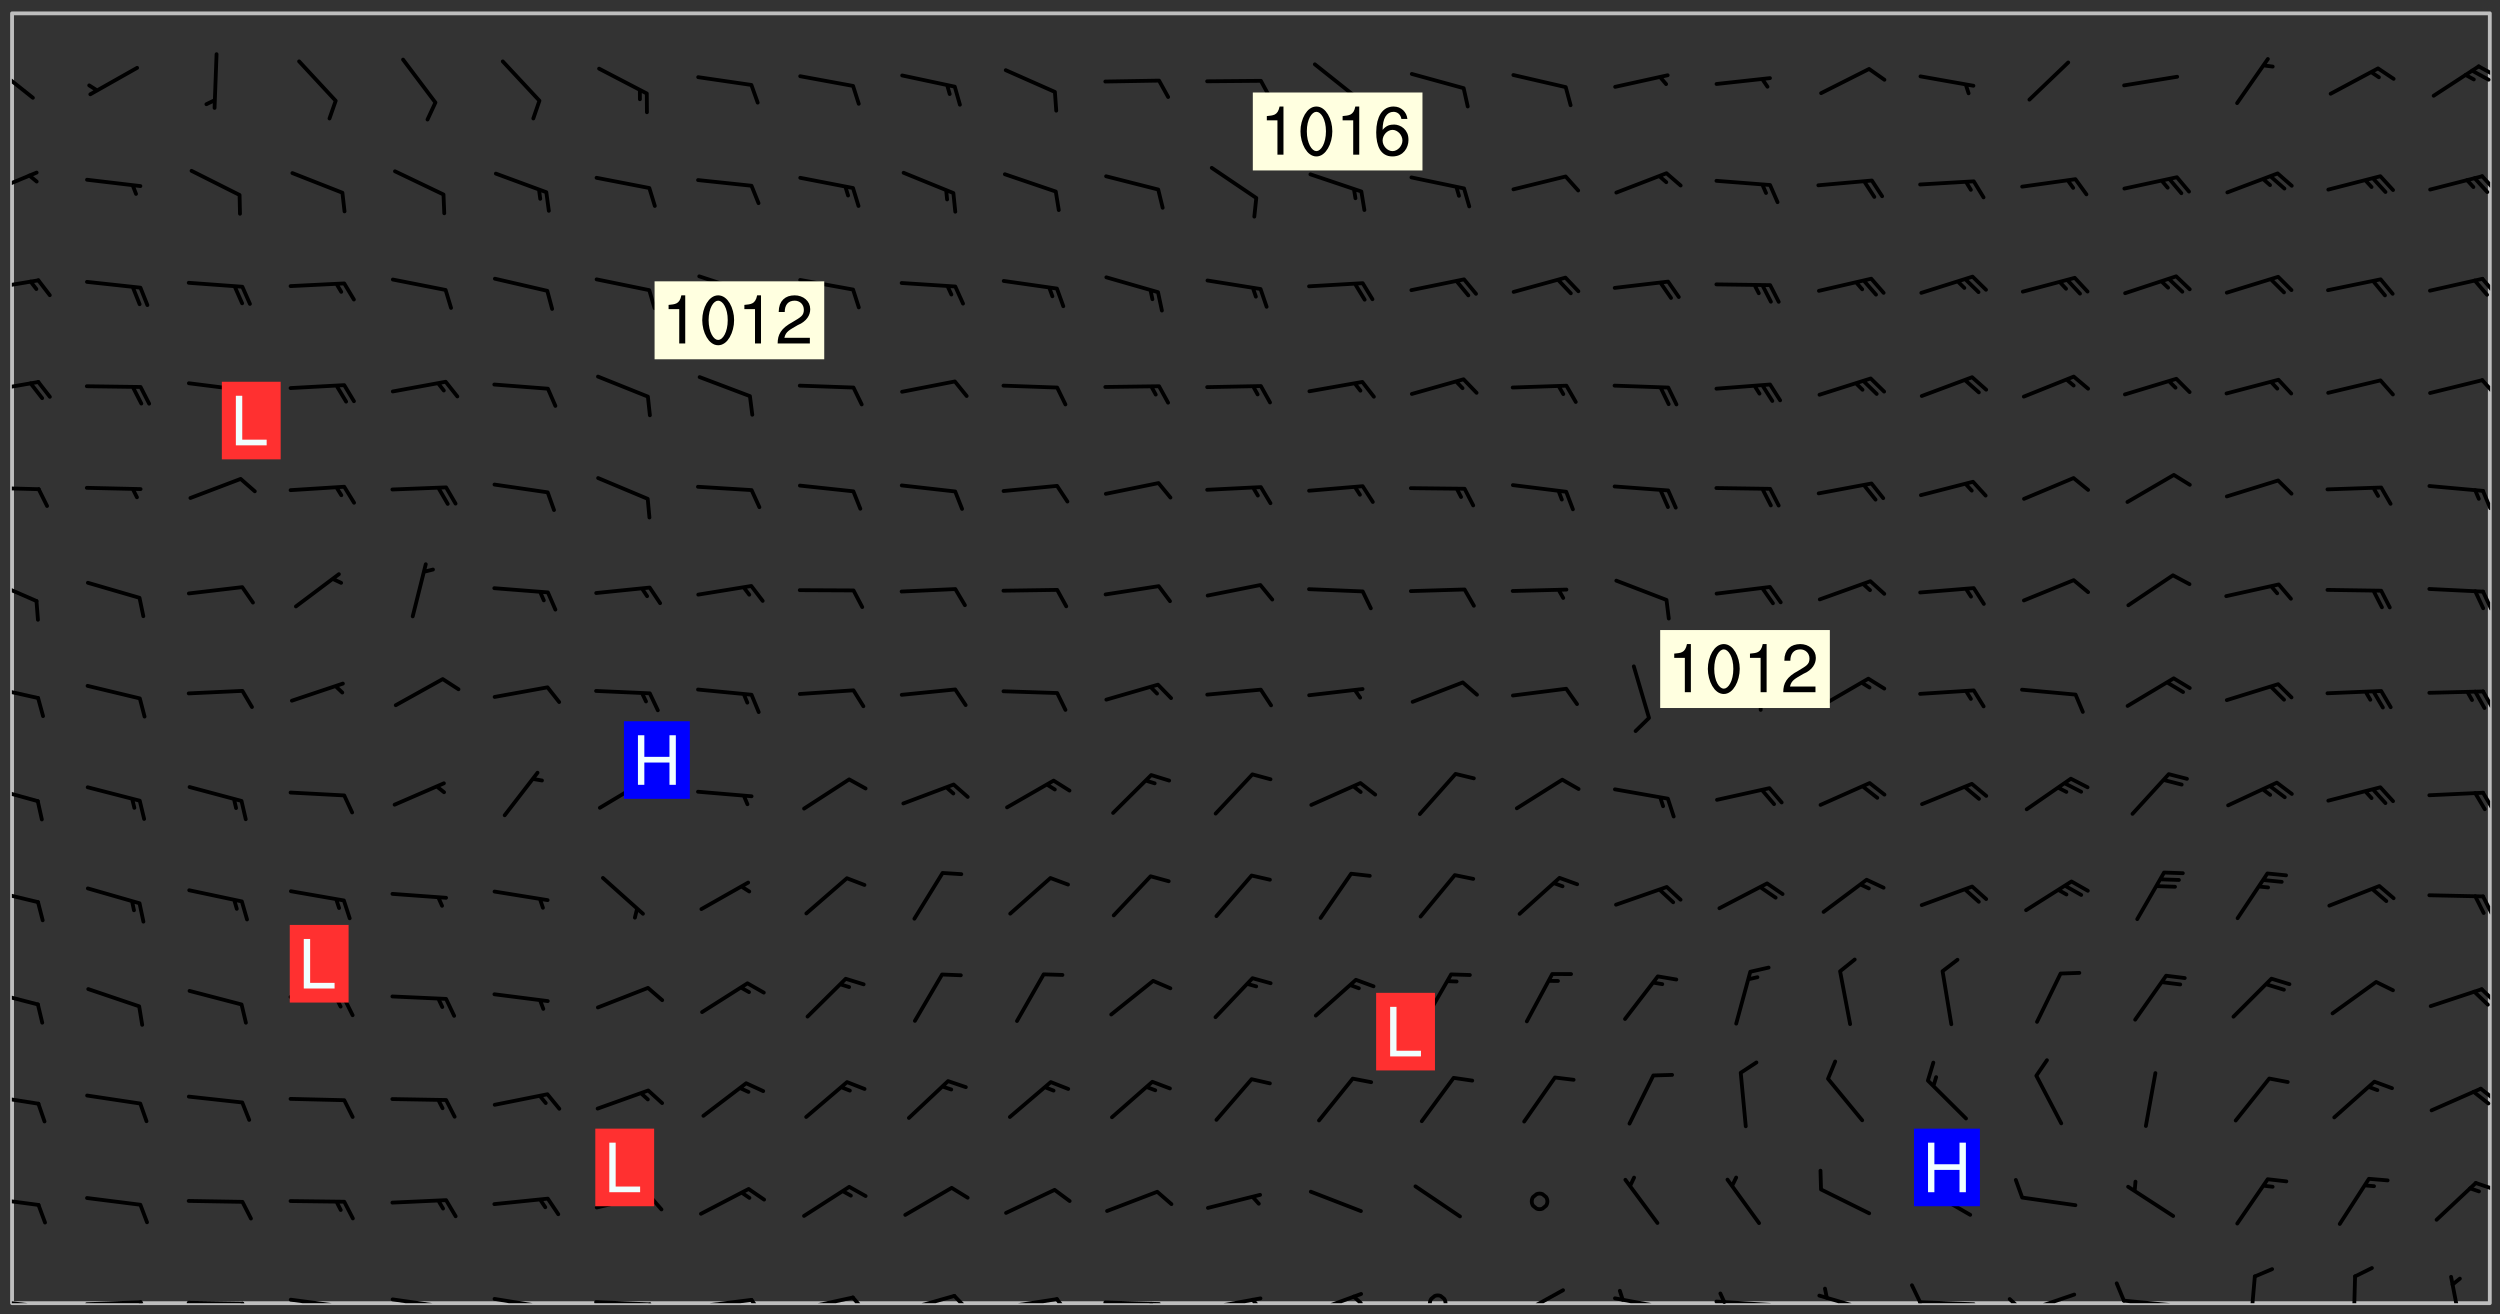 <svg xmlns="http://www.w3.org/2000/svg" role="img" xmlns:xlink="http://www.w3.org/1999/xlink" viewBox="142.45 309.95 326.84 171.84"><rect x="142.45" y="309.95" width="326.84" height="171.84" fill="#333333" stroke="none"/><defs><clipPath id="clip2"><path d="M 144 311.672 L 468 311.672 L 468 480.328 L 144 480.328 Z M 144 311.672"/></clipPath><clipPath id="clip3"><path d="M 144 479 L 148 479 L 148 480.328 L 144 480.328 Z M 144 479"/></clipPath><clipPath id="clip4"><path d="M 147 480 L 149 480 L 149 480.328 L 147 480.328 Z M 147 480"/></clipPath><clipPath id="clip5"><path d="M 153 479 L 162 479 L 162 480.328 L 153 480.328 Z M 153 479"/></clipPath><clipPath id="clip6"><path d="M 160 479 L 163 479 L 163 480.328 L 160 480.328 Z M 160 479"/></clipPath><clipPath id="clip7"><path d="M 166 480 L 175 480 L 175 480.328 L 166 480.328 Z M 166 480"/></clipPath><clipPath id="clip8"><path d="M 173 480 L 176 480 L 176 480.328 L 173 480.328 Z M 173 480"/></clipPath><clipPath id="clip9"><path d="M 180 479 L 188 479 L 188 480.328 L 180 480.328 Z M 180 479"/></clipPath><clipPath id="clip10"><path d="M 187 480 L 189 480 L 189 480.328 L 187 480.328 Z M 187 480"/></clipPath><clipPath id="clip11"><path d="M 193 479 L 201 479 L 201 480.328 L 193 480.328 Z M 193 479"/></clipPath><clipPath id="clip12"><path d="M 200 480 L 202 480 L 202 480.328 L 200 480.328 Z M 200 480"/></clipPath><clipPath id="clip13"><path d="M 206 479 L 215 479 L 215 480.328 L 206 480.328 Z M 206 479"/></clipPath><clipPath id="clip14"><path d="M 213 480 L 216 480 L 216 480.328 L 213 480.328 Z M 213 480"/></clipPath><clipPath id="clip15"><path d="M 220 479 L 228 479 L 228 480.328 L 220 480.328 Z M 220 479"/></clipPath><clipPath id="clip16"><path d="M 227 480 L 229 480 L 229 480.328 L 227 480.328 Z M 227 480"/></clipPath><clipPath id="clip17"><path d="M 233 479 L 241 479 L 241 480.328 L 233 480.328 Z M 233 479"/></clipPath><clipPath id="clip18"><path d="M 240 479 L 243 479 L 243 480.328 L 240 480.328 Z M 240 479"/></clipPath><clipPath id="clip19"><path d="M 246 479 L 255 479 L 255 480.328 L 246 480.328 Z M 246 479"/></clipPath><clipPath id="clip20"><path d="M 253 479 L 256 479 L 256 480.328 L 253 480.328 Z M 253 479"/></clipPath><clipPath id="clip21"><path d="M 260 479 L 268 479 L 268 480.328 L 260 480.328 Z M 260 479"/></clipPath><clipPath id="clip22"><path d="M 266 479 L 270 479 L 270 480.328 L 266 480.328 Z M 266 479"/></clipPath><clipPath id="clip23"><path d="M 273 479 L 281 479 L 281 480.328 L 273 480.328 Z M 273 479"/></clipPath><clipPath id="clip24"><path d="M 280 479 L 283 479 L 283 480.328 L 280 480.328 Z M 280 479"/></clipPath><clipPath id="clip25"><path d="M 286 479 L 295 479 L 295 480.328 L 286 480.328 Z M 286 479"/></clipPath><clipPath id="clip26"><path d="M 292 480 L 294 480 L 294 480.328 L 292 480.328 Z M 292 480"/></clipPath><clipPath id="clip27"><path d="M 300 479 L 308 479 L 308 480.328 L 300 480.328 Z M 300 479"/></clipPath><clipPath id="clip28"><path d="M 305 479 L 308 479 L 308 480.328 L 305 480.328 Z M 305 479"/></clipPath><clipPath id="clip29"><path d="M 313 478 L 321 478 L 321 480.328 L 313 480.328 Z M 313 478"/></clipPath><clipPath id="clip30"><path d="M 319 479 L 321 479 L 321 480.328 L 319 480.328 Z M 319 479"/></clipPath><clipPath id="clip31"><path d="M 329 479 L 332 479 L 332 480.328 L 329 480.328 Z M 329 479"/></clipPath><clipPath id="clip32"><path d="M 340 478 L 348 478 L 348 480.328 L 340 480.328 Z M 340 478"/></clipPath><clipPath id="clip33"><path d="M 353 479 L 361 479 L 361 480.328 L 353 480.328 Z M 353 479"/></clipPath><clipPath id="clip34"><path d="M 353 478 L 355 478 L 355 480.328 L 353 480.328 Z M 353 478"/></clipPath><clipPath id="clip35"><path d="M 366 479 L 375 479 L 375 480.328 L 366 480.328 Z M 366 479"/></clipPath><clipPath id="clip36"><path d="M 367 478 L 369 478 L 369 480.328 L 367 480.328 Z M 367 478"/></clipPath><clipPath id="clip37"><path d="M 380 479 L 388 479 L 388 480.328 L 380 480.328 Z M 380 479"/></clipPath><clipPath id="clip38"><path d="M 393 479 L 401 479 L 401 480.328 L 393 480.328 Z M 393 479"/></clipPath><clipPath id="clip39"><path d="M 392 477 L 394 477 L 394 480.328 L 392 480.328 Z M 392 477"/></clipPath><clipPath id="clip40"><path d="M 406 478 L 414 478 L 414 480.328 L 406 480.328 Z M 406 478"/></clipPath><clipPath id="clip41"><path d="M 404 479 L 408 479 L 408 480.328 L 404 480.328 Z M 404 479"/></clipPath><clipPath id="clip42"><path d="M 419 479 L 428 479 L 428 480.328 L 419 480.328 Z M 419 479"/></clipPath><clipPath id="clip43"><path d="M 418 477 L 421 477 L 421 480.328 L 418 480.328 Z M 418 477"/></clipPath><clipPath id="clip44"><path d="M 436 476 L 438 476 L 438 480.328 L 436 480.328 Z M 436 476"/></clipPath><clipPath id="clip45"><path d="M 449 476 L 451 476 L 451 480.328 L 449 480.328 Z M 449 476"/></clipPath><clipPath id="clip46"><path d="M 462 476 L 465 476 L 465 480.328 L 462 480.328 Z M 462 476"/></clipPath><clipPath id="clip47"><path d="M 144 466 L 148 466 L 148 468 L 144 468 Z M 144 466"/></clipPath><clipPath id="clip48"><path d="M 465 464 L 468 464 L 468 466 L 465 466 Z M 465 464"/></clipPath><clipPath id="clip49"><path d="M 144 452 L 148 452 L 148 455 L 144 455 Z M 144 452"/></clipPath><clipPath id="clip50"><path d="M 466 452 L 468 452 L 468 455 L 466 455 Z M 466 452"/></clipPath><clipPath id="clip51"><path d="M 465 452 L 468 452 L 468 455 L 465 455 Z M 465 452"/></clipPath><clipPath id="clip52"><path d="M 144 439 L 148 439 L 148 442 L 144 442 Z M 144 439"/></clipPath><clipPath id="clip53"><path d="M 466 439 L 468 439 L 468 442 L 466 442 Z M 466 439"/></clipPath><clipPath id="clip54"><path d="M 144 425 L 148 425 L 148 429 L 144 429 Z M 144 425"/></clipPath><clipPath id="clip55"><path d="M 466 426 L 468 426 L 468 430 L 466 430 Z M 466 426"/></clipPath><clipPath id="clip56"><path d="M 144 412 L 148 412 L 148 415 L 144 415 Z M 144 412"/></clipPath><clipPath id="clip57"><path d="M 466 413 L 468 413 L 468 416 L 466 416 Z M 466 413"/></clipPath><clipPath id="clip58"><path d="M 144 399 L 148 399 L 148 402 L 144 402 Z M 144 399"/></clipPath><clipPath id="clip59"><path d="M 466 400 L 468 400 L 468 403 L 466 403 Z M 466 400"/></clipPath><clipPath id="clip60"><path d="M 144 385 L 148 385 L 148 389 L 144 389 Z M 144 385"/></clipPath><clipPath id="clip61"><path d="M 466 387 L 468 387 L 468 390 L 466 390 Z M 466 387"/></clipPath><clipPath id="clip62"><path d="M 144 373 L 148 373 L 148 375 L 144 375 Z M 144 373"/></clipPath><clipPath id="clip63"><path d="M 466 373 L 468 373 L 468 377 L 466 377 Z M 466 373"/></clipPath><clipPath id="clip64"><path d="M 144 359 L 148 359 L 148 362 L 144 362 Z M 144 359"/></clipPath><clipPath id="clip65"><path d="M 466 359 L 468 359 L 468 362 L 466 362 Z M 466 359"/></clipPath><clipPath id="clip66"><path d="M 144 346 L 148 346 L 148 349 L 144 349 Z M 144 346"/></clipPath><clipPath id="clip67"><path d="M 466 346 L 468 346 L 468 349 L 466 349 Z M 466 346"/></clipPath><clipPath id="clip68"><path d="M 144 332 L 148 332 L 148 336 L 144 336 Z M 144 332"/></clipPath><clipPath id="clip69"><path d="M 466 332 L 468 332 L 468 336 L 466 336 Z M 466 332"/></clipPath><clipPath id="clip70"><path d="M 144 318 L 147 318 L 147 323 L 144 323 Z M 144 318"/></clipPath><clipPath id="clip71"><path d="M 466 318 L 468 318 L 468 321 L 466 321 Z M 466 318"/></clipPath><clipPath id="clip72"><path d="M 465 318 L 468 318 L 468 321 L 465 321 Z M 465 318"/></clipPath><g id="surface344" clip-path="url(#clip1)"><path fill="#fff" fill-opacity="0" fill-rule="evenodd" d="M 0 0 L 1000 0 L 1000 1000 L 0 1000 Z M 0 0"/><path fill="#d3d3d3" fill-opacity="0" fill-rule="evenodd" d="M162.152 355.867L161.918 356.16 161.977 356.395 162.094 356.566 162.27 356.801 162.562 357.148 162.676 357.207 162.793 357.035 162.852 356.801 163.027 356.625 163.492 356.449 164.191 356.449 164.426 356.742 164.715 357.559 164.773 357.734 164.949 357.965 165.301 358.199 166 358.898 166.172 359.074 166.406 359.422 166.641 359.832 166.93 360.414 167.34 360.879 167.57 361.113 167.805 361.289 167.922 361.52 168.098 361.812 168.27 362.977 168.27 363.211 168.328 363.5 168.387 363.617 168.504 363.734 168.852 364.145 168.969 364.316 169.145 364.492 169.32 364.727 169.438 364.898 169.609 365.25 169.668 365.484 169.902 365.891 170.137 365.832 169.961 366.008 169.902 366.938 169.32 366.938 169.086 366.824 168.738 366.938 168.621 367.055 168.562 367.348 168.504 367.523 168.387 367.695 167.922 367.988 167.863 368.223 167.805 368.336 167.805 368.98 167.863 369.152 167.863 369.562 167.922 369.621 167.922 370.027 167.98 370.434 168.098 370.609 168.156 370.668 168.387 371.309 168.328 371.602 168.328 372.301 168.27 372.883 168.27 373.117 168.211 373.348 168.156 373.699 168.156 375.621 168.211 375.738 168.637 375.738 168.27 375.855 168.246 376.207 169.137 377.375 170.879 377.914 172.219 378.273 172.219 378.812 172.309 379.621 172.844 380.336 174.363 380.605 175.254 380.52 175.344 381.684 175.879 381.863 177.039 381.684 179.094 380.699 180.254 380.336 182.133 380.16 183.828 379.98 183.648 380.699 182.133 380.785 180.883 380.875 180.078 381.145 179.004 381.953 179.273 382.672 179.809 383.57 179.629 384.195 179.363 385.004 179.629 386.082 180.254 386.98 181.059 387.16 182.309 386.98 182.043 387.703 182.141 388.207 182.195 388.5 182.195 388.672 182.254 388.965 182.254 389.371 182.43 389.488 182.781 389.605 183.188 389.605 183.48 389.43 183.594 389.312 183.652 389.195 183.77 388.965 183.828 388.789 184.18 388.324 184.41 388.148 184.586 388.09 184.762 388.148 184.82 388.324 184.938 389.312 184.992 389.781 185.051 389.953 185.168 390.188 185.344 390.246 186.16 390.305 186.449 390.305 186.566 390.539 186.625 390.945 186.684 391.297 186.684 392.402 186.801 392.695 186.918 393.043 187.207 393.742 187.383 394.094 187.965 394.848 188.316 395.023 188.488 395.082 188.957 395.316 189.598 395.781 189.945 396.016 190.238 396.191 190.531 396.246 190.762 396.309 191.578 396.656 191.871 396.832 191.984 397.004 192.336 397.355 192.453 397.531 192.977 398.172 192.977 398.461 193.035 398.812 193.035 399.16 193.094 399.512 193.152 399.801 193.27 399.859 193.441 399.918 193.617 399.918 194.199 400.152 194.375 400.27 194.551 400.559 194.727 400.793 194.84 401.027 195.133 401.258 195.25 401.375 195.25 401.785 195.309 401.84 195.598 402.074 195.832 402.191 195.891 402.309 196.008 402.48 196.066 402.598 196.297 402.832 196.355 403.008 196.59 403.066 196.707 403.125 196.59 403.238 196.531 403.355 196.531 403.473 196.414 403.766 196.297 404.055 196.297 404.637 196.473 404.754 196.59 404.812 196.648 404.93 196.766 405.047 196.879 405.105 197.055 405.453 197.113 405.805 197.172 406.211 197.172 406.387 197.113 406.562 196.996 407.262 196.996 407.434 197.113 407.609 197.406 407.902 197.812 407.902 197.988 408.02 198.105 408.191 198.223 408.484 198.223 408.719 197.695 408.719 197.465 408.484 197.23 408.484 197.055 408.543 196.996 409.242 197.055 409.59 197.172 409.766 197.348 410.176 197.465 410.406 197.754 410.875 197.93 410.93 198.453 410.93 198.688 410.988 199.445 411.629 199.504 411.922 199.504 412.156 199.562 412.215 199.793 412.562 199.793 412.914 199.676 413.086 199.676 413.379 199.969 413.668 200.262 413.844 200.434 413.902 200.727 414.078 201.02 414.195 201.602 414.602 201.891 414.836 202.184 415.012 202.402 415.172 202.418 415.184 202.648 415.359 203.289 415.883 203.465 416.117 203.582 416.293 203.758 416.469 203.871 416.641 203.871 417.281 203.988 417.457 204.457 417.574 205.039 417.691 205.273 417.75 205.504 417.863 205.797 417.98 205.91 418.039 206.496 418.391 206.785 418.562 206.961 418.625 207.137 418.68 207.312 418.738 208.012 419.09 208.301 419.266 208.535 419.32 208.824 419.496 209.059 419.613 209.699 420.02 209.992 420.137 210.164 420.195 210.398 420.254 210.809 420.312 211.039 420.371 211.273 420.488 211.332 420.66 210.922 420.836 211.391 420.895 211.449 421.188 211.562 421.422 211.738 421.477 211.973 421.535 212.148 421.594 212.555 421.711 213.195 421.945 213.312 422.117 213.371 422.352 213.371 422.527 213.312 422.645 213.254 423.051 213.488 423.285 213.605 423.344 213.953 423.461 214.594 423.691 214.77 423.809 215.059 423.926 215.234 424.102 215.469 424.566 216.051 425.672 216.227 425.848 216.574 426.023 216.75 426.141 217.102 426.258 218.148 426.781 218.383 426.84 218.848 426.953 219.141 427.012 219.605 427.188 220.363 427.77 220.598 428.004 220.945 428.469 221.121 428.645 221.41 428.879 222.227 429.578 222.52 429.754 222.809 430.043 223.102 430.219 223.395 430.508 224.09 431.148 224.266 431.324 224.559 431.559 224.848 431.793 225.316 432.082 225.957 432.664 226.305 432.898 226.539 433.191 226.887 433.539 227.238 434.004 228.172 434.996 228.52 435.402 228.637 435.578 228.871 435.637 228.984 435.754 229.629 435.93 229.859 436.043 230.094 436.102 230.387 436.277 230.617 436.395 231.551 437.094 231.957 437.5 232.191 437.676 232.598 437.852 232.832 437.969 233.648 438.316 233.996 438.551 234.23 438.668 234.523 438.957 234.754 439.074 235.512 439.426 235.863 439.598 236.094 439.656 236.387 439.773 236.621 439.832 237.492 440.008 238.309 440.008 238.777 440.238 238.949 440.297 239.824 440.996 240.289 441.113 240.582 441.172 240.758 441.23 240.988 441.289 241.457 441.348 241.805 441.406 242.156 441.465 242.562 441.523 242.855 441.523 243.027 441.582 243.027 441.812 243.203 441.988 243.496 441.988 243.844 442.047 244.195 442.105 244.895 442.223 245.535 442.223 246 441.988 246.293 441.812 246.465 441.695 246.875 441.523 247.164 441.348 248.098 440.883 248.566 440.59 249.09 440.297 249.555 440.125 250.02 439.949 251.07 439.484 251.359 439.367 251.77 439.25 252.059 439.133 252.586 438.957 254.102 438.258 254.684 437.91 254.973 437.852 255.266 437.793 255.613 437.676 256.488 437.445 256.84 437.328 256.953 437.328 257.188 437.27 258.062 437.035 258.297 436.977 259.109 436.977 259.461 436.918 260.277 436.801 260.449 436.742 260.801 436.688 261.094 436.629 261.324 436.57 262.141 436.395 262.316 436.336 262.664 436.336 262.898 436.277 263.363 436.16 264.121 435.988 264.355 435.93 264.703 435.93 265.113 435.812 265.402 435.754 266.688 435.695 266.977 435.695 267.387 435.637 267.617 435.578 267.793 435.578 268.668 435.461 269.074 435.461 269.484 435.344 269.832 435.344 270.184 435.23 271.055 435.172 272.805 435.172 273.852 435.461 274.262 435.578 274.551 435.695 274.902 435.812 275.191 435.93 276.242 436.102 276.531 436.16 276.824 436.16 277.117 436.219 277.289 436.277 277.699 436.336 277.871 436.395 277.988 436.453 278.105 436.453 278.223 436.512 278.574 436.57 278.688 436.57 279.098 436.637 281.02 437.031 282.945 437.426 284.465 437.875 286.16 438.594 288.305 439.398 289.91 438.68 291.34 437.875 292.5 436.797 293.75 436.348 296.785 435.629 298.66 435.27 300.805 433.922 303.039 432.668 305.539 431.41 307.234 430.961 309.02 430.781 310.18 430.512 310.805 431.051 312.145 430.781 312.859 429.793 313.844 428.449 314.289 428.27 315.094 427.91 316.969 427.371 318.754 426.922 320.004 426.652 321.164 426.562 322.863 426.473 324.824 426.203 326.074 426.113 326.613 426.113 327.238 426.023 328.129 426.023 330.273 425.844 332.684 425.664 335.273 425.574 336.969 425.754 338.578 425.844 340.008 426.203 341.168 426.922 343.043 427.91 344.203 429.438 344.469 430.152 345.098 430.242 345.453 431.141 345.988 431.68 346.523 433.207 347.598 433.566 348.133 433.566 347.328 434.102 347.418 435.809 348.133 438.504 349.023 439.309 349.918 440.297 350.633 441.555 352.418 442.094 353.938 441.914 354.293 443.258 355.902 442.453 356.883 441.914 357.152 442.184 357.469 441.969 357.688 441.824 358.488 442.273 358.938 441.914 359.293 441.914 359.828 441.645 360.367 440.926 360.902 440.656 361.527 439.668 362.688 440.117 363.527 440.488 364.922 441.105 366.617 440.926 368.223 440.926 370.008 441.016 370.188 439.309 370.723 437.965 371.527 438.234 372.02 439.082 372.422 439.488 372.332 440.027 372.332 440.387 373.047 440.836 373.758 440.566 375.188 440.566 375.547 441.555 375.992 442.812 376.707 444.156 377.957 444.785 379.652 445.414 380.367 445.234 380.547 444.695 381.527 444.605 381.977 444.965 382.062 446.223 381.797 446.852 381.262 447.031 381.262 447.57 381.977 448.555 382.242 449.094 383.227 450.082 384.027 451.16 383.762 451.52 383.672 452.418 383.047 454.75 382.691 456.816 382.602 458.609 382.422 459.328 382.332 459.867 382.332 461.305 381.352 463.188 380.992 464.895 380.457 465.793 379.652 466.961 379.387 467.5 381.441 468.754 381.527 469.113 381.172 469.652 381.082 469.473 381.082 470.281 381.172 471.719 380.727 472.434 379.652 472.527 379.387 473.242 379.922 474.141 380.727 474.859 381.887 475.668 383.227 475.938 383.672 476.297 383.316 476.746 381.527 476.656 380.277 476.207 379.562 475.488 378.938 475.398 378.762 478.988 378.574 480.297 467.934 480.297 467.934 311.703 412.664 311.703 412.664 360.785 413.426 360.91 416.715 361.453 418.738 364.289 418.738 367.043 421.09 367.375 423.438 367.707 427.488 367.707 426.109 371.867 424.086 372.574 422.062 373.277 421.52 373.621 418.926 375.238 418.738 375.355 416.715 373.277 415.984 370.535 413.312 368.457 411.938 364.957 411.871 364.875 409.914 362.203 412.664 360.785 412.664 311.703 294.422 311.703 294.422 403.117 294.539 403.148 294.672 403.16 294.746 403.234 294.852 403.281 294.941 403.34 295.027 403.398 295.117 403.457 295.414 403.754 295.473 403.844 295.504 403.961 295.531 404.078 295.547 404.215 295.516 404.332 295.457 404.422 295.398 404.508 295.355 404.613 295.309 404.715 295.281 404.836 295.281 404.98 295.457 405.25 295.605 405.398 295.68 405.484 295.754 405.559 295.797 405.664 295.859 405.754 295.918 405.84 295.961 405.945 296.02 406.035 296.066 406.137 296.109 406.242 296.168 406.328 296.285 406.508 296.359 406.582 296.422 406.668 296.48 406.758 296.523 406.863 296.582 406.953 296.641 407.039 296.703 407.129 296.762 407.219 296.805 407.32 296.922 407.5 296.996 407.574 297.055 407.66 297.129 407.734 297.219 407.793 297.324 407.84 297.473 407.84 297.605 407.824 297.738 407.84 297.84 407.793 297.914 407.719 297.961 407.617 297.945 407.484 297.945 407.336 297.898 407.23 297.871 407.113 297.824 407.012 297.797 406.891 297.754 406.789 297.691 406.699 297.648 406.598 297.605 406.492 297.574 406.375 297.559 406.242 297.547 406.105 297.633 406.047 297.691 405.961 297.812 405.93 297.855 406.035 297.871 406.168 297.871 406.285 297.93 406.387 297.988 406.477 298.078 406.535 298.227 406.684 298.285 406.773 298.328 406.879 298.316 406.98 298.402 407.039 298.508 407.086 298.594 407.145 298.684 407.203 298.758 407.277 298.641 407.305 298.535 407.352 298.449 407.41 298.375 407.484 298.316 407.574 298.254 407.66 298.227 407.781 298.18 407.883 298.137 407.988 298.105 408.105 298.094 408.238 298.078 408.371 298.078 408.52 298.105 408.637 298.152 408.742 298.195 408.844 298.254 408.934 298.328 409.008 298.418 409.066 298.492 409.141 298.582 409.199 298.641 409.289 298.684 409.395 298.73 409.496 298.848 409.527 298.98 409.543 299.129 409.543 299.246 409.512 299.352 409.555 299.395 409.66 299.441 409.762 299.469 409.883 299.5 410 299.527 410.117 299.559 410.238 299.586 410.355 299.691 410.398 299.793 410.445 299.926 410.43 300.074 410.578 300.137 410.664 300.211 410.738 300.281 410.812 300.371 410.875 300.477 410.918 300.578 410.961 300.695 410.992 300.832 411.008 300.949 410.977 301.023 410.902 301.051 410.785 301.039 410.652 301.008 410.531 300.98 410.414 301.023 410.309 301.141 410.309 301.23 410.371 301.348 410.398 301.496 410.398 301.629 410.414 301.777 410.414 301.91 410.43 302.043 410.414 302.191 410.414 302.324 410.398 302.457 410.387 302.594 410.398 302.711 410.371 302.844 410.355 303.035 410.297 302.977 410.473 302.961 410.605 302.934 410.727 302.918 410.859 302.859 410.945 302.727 410.961 302.621 411.008 302.516 411.051 302.398 411.082 302.281 411.109 302.016 411.141 301.867 411.141 301.734 411.156 301.66 411.23 301.719 411.316 301.867 411.465 301.984 411.645 302.059 411.715 302.148 411.777 302.238 411.836 302.324 411.895 302.414 411.953 302.516 411.996 302.621 412.059 302.727 412.102 302.812 412.16 302.918 412.207 303.02 412.25 303.199 412.367 303.258 412.457 303.215 412.559 303.168 412.664 303.184 412.797 303.406 413.02 303.465 413.109 303.508 413.211 303.539 413.332 303.582 413.434 303.598 413.566 303.629 413.684 303.641 413.82 303.672 413.938 303.82 414.086 303.922 414.129 304.027 414.172 304.145 414.203 304.277 414.219 304.414 414.234 304.531 414.234 304.648 414.203 304.738 414.145 304.781 414.039 304.828 413.938 304.871 413.832 304.902 413.715 304.914 413.582 304.914 413.434 304.902 413.301 304.887 413.168 304.855 413.051 304.812 412.945 304.766 412.84 304.723 412.738 304.68 412.633 304.664 412.5 304.68 412.367 304.707 412.25 304.738 412.133 304.766 412.012 304.812 411.91 304.902 411.852 304.988 411.789 305.062 411.715 305.152 411.656 305.375 411.434 305.434 411.348 305.508 411.273 305.625 411.094 305.684 411.008 305.684 410.859 305.609 410.785 305.508 410.738 305.402 410.695 305.301 410.652 305.242 410.562 305.195 410.457 305.168 410.34 305.258 410.281 305.375 410.25 305.477 410.207 305.656 410.09 305.805 409.941 305.816 409.809 305.805 409.703 305.715 409.645 305.582 409.66 305.434 409.66 305.301 409.676 305.168 409.66 305.047 409.629 304.961 409.57 304.887 409.496 304.828 409.406 304.766 409.32 304.648 409.141 304.59 409.055 304.621 408.934 304.707 408.875 304.828 408.844 304.887 408.758 304.887 408.637 304.855 408.52 304.797 408.43 304.738 408.344 304.691 408.238 304.664 408.121 304.648 407.988 304.707 407.898 304.781 407.824 304.871 407.766 304.988 407.586 305.062 407.512 305.121 407.426 305.27 407.277 305.391 407.246 305.523 407.23 305.656 407.246 305.73 407.32 305.773 407.426 305.789 407.559 305.758 407.676 305.641 407.707 305.508 407.719 305.359 407.867 305.316 407.973 305.27 408.074 305.242 408.195 305.211 408.312 305.211 408.461 305.242 408.578 305.285 408.684 305.344 408.773 305.418 408.844 305.492 408.918 305.609 408.949 305.73 408.977 305.848 408.949 305.98 408.934 306.098 408.934 306.188 408.992 306.262 409.066 306.309 409.172 306.367 409.258 306.469 409.305 306.602 409.32 306.707 409.363 306.793 409.422 306.781 409.527 306.707 409.602 306.527 409.719 306.469 409.809 306.379 409.867 306.309 409.941 306.234 410.016 306.172 410.105 306.145 410.223 306.129 410.355 306.145 410.488 306.129 410.621 306.129 410.77 306.145 410.902 306.172 411.02 306.203 411.141 306.277 411.215 306.367 411.273 306.453 411.332 306.543 411.391 306.66 411.422 306.66 411.508 306.559 411.555 306.469 411.613 306.203 411.645 306.086 411.672 305.938 411.672 305.832 411.715 305.73 411.762 305.672 411.852 305.609 412.086 305.598 412.219 305.566 412.34 305.551 412.473 305.551 412.766 305.539 412.898 305.551 413.035 305.566 413.168 305.699 413.184 305.832 413.195 305.953 413.227 306.039 413.285 306.113 413.359 306.16 413.465 306.203 413.566 306.219 413.699 306.219 414.145 306.203 414.277 306.203 414.723 306.234 414.988 306.262 415.105 306.277 415.238 306.309 415.355 306.395 415.566 306.426 415.832 306.426 415.98 306.395 416.098 306.367 416.215 306.336 416.336 306.309 416.453 306.277 416.57 306.246 416.691 306.234 416.824 306.219 416.957 306.309 417.016 306.426 416.984 306.527 417 306.574 417.105 306.543 417.371 306.543 417.812 306.5 417.918 306.453 418.023 306.41 418.125 306.367 418.23 306.309 418.316 306.277 418.438 306.234 418.555 306.203 418.672 306.188 418.805 306.203 418.938 306.262 419.027 306.367 419.074 306.453 419.133 306.512 419.219 306.5 419.355 306.469 419.473 306.426 419.574 306.426 420.02 306.41 420.152 306.41 420.301 306.379 420.418 306.336 420.523 306.309 420.641 306.262 420.746 306.219 420.848 306.188 420.969 306.16 421.086 306.129 421.219 306.098 421.336 306.07 421.453 306.027 421.559 305.996 421.676 305.965 421.797 305.953 421.93 305.938 422.062 305.938 422.359 305.965 422.477 305.965 422.625 306.012 423.023 306.039 423.141 306.098 423.23 306.219 423.262 306.367 423.262 306.5 423.246 306.559 423.336 306.559 423.453 306.5 423.543 306.41 423.602 306.309 423.645 306.203 423.691 306.113 423.75 306.027 423.809 305.891 423.824 305.773 423.793 305.641 423.777 305.539 423.824 305.477 423.91 305.465 424.047 305.449 424.18 305.418 424.297 305.391 424.414 305.375 424.547 305.344 424.668 305.344 424.965 305.359 425.098 305.391 425.215 305.391 425.363 305.402 425.496 305.402 425.645 305.375 425.762 305.328 425.863 305.301 425.984 305.27 426.102 305.211 426.191 305.137 426.266 305.035 426.309 304.93 426.355 304.812 426.383 304.691 426.414 304.59 426.367 304.648 426.281 304.754 426.234 304.781 426.117 304.812 426 304.84 425.879 304.871 425.762 304.871 425.613 304.887 425.48 304.855 425.363 304.812 425.258 304.707 425.273 304.633 425.348 304.531 425.391 304.441 425.453 304.367 425.527 304.324 425.629 304.309 425.762 304.277 425.879 304.25 426 304.219 426.117 304.191 426.234 304.16 426.355 304.133 426.473 304.102 426.59 304.059 426.695 303.969 426.754 303.879 426.754 303.762 426.723 303.73 426.637 303.746 426.5 303.715 426.383 303.715 426.234 303.703 426.102 303.703 425.953 303.641 425.719 303.613 425.598 303.57 425.496 303.523 425.391 303.465 425.305 303.406 425.215 303.363 425.109 303.301 425.023 303.152 424.875 303.082 424.801 302.977 424.754 302.871 424.711 302.77 424.668 302.473 424.371 302.383 424.297 302.297 424.238 302.191 424.195 302.102 424.133 302.016 424.074 301.91 424.031 301.82 423.973 301.734 423.91 301.66 423.84 301.555 423.793 301.469 423.734 301.363 423.691 301.273 423.629 301.172 423.586 301.066 423.543 300.98 423.484 300.875 423.438 300.77 423.395 300.668 423.348 300.578 423.289 300.477 423.246 300.371 423.203 300.281 423.141 300.164 423.113 300.031 423.098 299.898 423.113 299.75 423.113 299.617 423.129 299.5 423.098 299.41 423.039 299.336 422.965 299.246 422.906 299.145 422.859 298.996 422.859 298.875 422.832 298.773 422.789 298.699 422.715 298.582 422.535 298.492 422.477 298.391 422.434 298.301 422.371 298.195 422.328 298.105 422.27 298.02 422.211 297.914 422.164 297.855 422.078 297.797 421.988 297.754 421.883 297.707 421.781 297.633 421.707 297.547 421.648 297.473 421.574 297.383 421.516 297.16 421.293 297.117 421.188 297.086 420.922 297.191 420.879 297.336 420.879 297.441 420.922 297.516 420.996 297.605 421.055 297.691 421.113 297.797 421.16 297.887 421.219 298.035 421.367 298.105 421.441 298.254 421.59 298.316 421.676 298.391 421.75 298.477 421.809 298.551 421.883 298.641 421.945 298.73 422.004 298.816 422.062 299.086 422.238 299.188 422.285 299.293 422.328 299.395 422.371 299.441 422.297 299.5 422.211 299.574 422.137 299.645 422.062 299.75 422.105 299.824 422.18 299.883 422.27 299.926 422.371 299.973 422.477 300.016 422.582 300.137 422.609 300.254 422.582 300.328 422.492 300.371 422.387 300.43 422.297 300.504 422.223 300.609 422.18 300.727 422.152 300.859 422.164 300.949 422.223 301.098 422.371 301.156 422.461 301.199 422.566 301.246 422.668 301.289 422.773 301.332 422.875 301.438 422.922 301.543 422.965 301.676 422.98 301.762 422.922 301.82 422.832 301.895 422.758 302 422.715 302.117 422.742 302.223 422.789 302.324 422.832 302.43 422.875 302.531 422.922 302.711 423.039 302.711 423.156 302.695 423.289 302.711 423.422 302.727 423.559 302.785 423.645 302.887 423.691 303.008 423.719 303.125 423.75 303.273 423.75 303.391 423.719 303.449 423.629 303.629 423.512 303.688 423.422 303.762 423.348 303.82 423.262 303.938 423.082 304.117 422.965 304.234 422.996 304.324 423.055 304.367 423.129 304.352 423.262 304.352 423.379 304.441 423.438 304.59 423.438 304.723 423.422 304.855 423.41 305.121 423.379 305.227 423.336 305.344 423.305 305.465 423.277 305.539 423.203 305.609 423.129 305.672 423.039 305.656 422.934 305.609 422.832 305.508 422.789 305.402 422.773 305.285 422.801 305.02 422.832 304.871 422.832 304.797 422.758 304.707 422.699 304.59 422.668 304.473 422.641 304.34 422.625 304.191 422.625 304.059 422.641 303.762 422.641 303.656 422.594 303.508 422.445 303.465 422.344 303.406 422.254 303.629 422.031 303.715 421.973 303.82 421.93 303.938 421.898 304.07 421.883 304.203 421.898 304.34 421.914 304.441 421.957 304.574 421.945 304.664 421.883 304.766 421.84 304.828 421.75 304.781 421.648 304.691 421.59 304.574 421.559 304.473 421.516 304.414 421.426 304.352 421.336 304.352 421.219 304.367 421.086 304.473 421.039 304.547 420.969 304.547 420.848 304.457 420.789 304.426 420.672 304.516 420.613 304.59 420.539 304.633 420.434 304.691 420.344 304.738 420.242 304.754 420.109 304.754 419.961 304.707 419.855 304.664 419.754 304.574 419.695 304.441 419.68 304.34 419.637 304.203 419.621 304.086 419.59 303.641 419.59 303.508 419.574 303.375 419.562 303.242 419.547 303.125 419.516 302.977 419.516 302.844 419.5 302.711 419.488 302.445 419.457 302.324 419.414 302.238 419.355 302.164 419.281 302.164 419.133 302.176 419 302.281 418.953 302.383 418.91 302.516 418.895 302.668 418.895 302.801 418.879 303.094 418.879 303.215 418.91 303.316 418.953 303.406 419.012 303.641 419.074 303.762 419.027 303.852 418.969 303.953 418.926 304.086 418.91 304.191 418.953 304.293 419 304.426 419.012 304.547 418.984 304.691 418.984 304.812 418.953 304.93 418.926 305.035 418.879 305.109 418.805 305.195 418.746 305.344 418.598 305.402 418.512 305.449 418.406 305.477 418.289 305.492 418.184 305.391 418.141 305.301 418.082 305.184 418.051 305.078 418.008 304.988 417.945 304.914 417.859 304.84 417.785 304.738 417.742 304.633 417.695 304.531 417.652 304.473 417.562 304.426 417.461 304.34 417.25 304.277 417.164 304.219 417.074 304.145 417 304.059 416.941 303.789 416.941 303.672 416.973 303.582 417.031 303.48 417.074 303.348 417.09 303.242 417.074 303.215 416.957 303.152 416.867 303.035 416.836 302.934 416.793 302.785 416.645 302.754 416.527 302.738 416.422 302.812 416.348 302.992 416.23 303.109 416.203 303.227 416.172 303.363 416.188 303.465 416.23 303.57 416.273 303.672 416.32 303.777 416.363 303.895 416.395 304.027 416.41 304.145 416.438 304.277 416.453 304.383 416.438 304.473 416.379 304.398 416.305 304.293 416.262 304.219 416.188 304.145 416.098 303.996 415.949 303.91 415.891 303.82 415.832 303.746 415.758 303.656 415.699 303.555 415.652 303.434 415.625 303.332 415.578 303.227 415.535 303.109 415.504 303.008 415.461 302.887 415.43 302.738 415.43 302.621 415.461 302.516 415.504 302.43 415.566 302.25 415.684 302.164 415.742 302.074 415.801 301.969 415.848 301.883 415.906 301.777 415.949 301.676 415.992 301.57 416.039 301.496 416.113 301.438 416.203 301.379 416.289 301.332 416.395 301.273 416.48 301.199 416.555 301.066 416.543 300.949 416.512 300.832 416.512 300.758 416.586 300.668 416.645 300.594 416.719 300.504 416.777 300.418 416.836 300.312 416.883 300.211 416.926 300.074 416.941 299.973 416.898 299.824 416.75 299.719 416.703 299.633 416.703 299.527 416.75 299.426 416.793 299.305 416.824 299.188 416.793 299.113 416.719 299.113 416.602 299.145 416.48 299.219 416.41 299.277 416.32 299.352 416.246 299.469 416.215 299.574 416.172 299.867 416.172 300 416.156 300.137 416.141 300.238 416.098 300.328 416.039 300.43 415.992 300.52 415.934 300.652 415.922 300.742 415.98 300.875 415.992 300.965 415.934 301.051 415.875 301.156 415.832 301.246 415.773 301.332 415.711 301.422 415.652 301.57 415.504 301.629 415.418 301.688 415.328 301.793 415.285 301.926 415.27 302.043 415.297 302.164 415.328 302.223 415.27 302.281 415.18 302.312 414.914 302.34 414.797 302.445 414.809 302.578 414.824 302.68 414.781 302.77 414.723 302.828 414.633 302.902 414.559 302.961 414.469 303.008 414.367 303.02 414.234 303.008 414.102 302.961 413.996 302.812 413.848 302.754 413.758 302.695 413.672 302.652 413.566 302.652 413.121 302.668 412.988 302.668 412.84 302.68 412.707 302.621 412.648 302.531 412.707 302.43 412.664 302.25 412.547 302.164 412.488 302.102 412.398 302.043 412.309 301.969 412.234 301.883 412.176 301.762 412.207 301.66 412.219 301.555 412.266 301.469 412.324 301.363 412.367 301.215 412.516 301.125 412.574 301.039 412.633 300.949 412.695 300.844 412.738 300.711 412.754 300.711 412.633 300.816 412.59 300.934 412.559 301.008 412.488 301.051 412.383 301.051 412.234 301.023 412.117 300.875 411.969 300.742 411.953 300.594 411.953 300.477 411.984 300.371 412.027 300.27 412.07 300.18 412.133 300.062 412.16 299.988 412.086 300 411.953 299.957 411.852 299.914 411.746 299.824 411.688 299.707 411.715 299.586 411.746 299.469 411.777 299.367 411.82 299.246 411.852 299.145 411.895 299.039 411.938 298.949 411.996 298.848 412.012 298.848 411.895 298.863 411.762 298.805 411.672 298.73 411.715 298.582 411.863 298.523 411.953 298.449 412.027 298.402 412.133 298.359 412.234 298.285 412.309 298.227 412.398 298.152 412.473 298.094 412.559 298.02 412.633 297.93 412.695 297.855 412.766 297.781 412.84 297.68 412.855 297.547 412.871 297.441 412.828 297.441 412.707 297.59 412.559 297.633 412.457 297.691 412.367 297.738 412.266 297.781 412.16 297.84 412.07 297.871 411.953 297.914 411.852 297.945 411.73 297.973 411.613 298.02 411.508 298.062 411.406 298.105 411.301 298.18 411.23 298.27 411.168 298.359 411.109 298.461 411.066 298.758 411.066 299.023 411.035 299.129 410.992 299.055 410.918 298.938 410.887 298.832 410.844 298.742 410.785 298.641 410.738 298.551 410.68 298.449 410.637 298.344 410.594 298.254 410.531 298.168 410.473 298.062 410.43 297.961 410.387 297.84 410.355 297.723 410.324 297.621 410.281 297.5 410.25 297.398 410.207 297.309 410.148 297.266 410.043 297.25 409.91 297.352 409.867 297.484 409.852 297.621 409.867 297.754 409.852 297.855 409.809 297.914 409.719 297.93 409.613 297.84 409.555 297.766 409.48 297.664 409.438 297.574 409.379 297.426 409.23 297.383 409.125 297.367 408.992 297.367 408.699 297.309 408.609 297.219 408.551 297.145 408.477 297.102 408.371 297.07 408.254 297.012 408.164 296.938 408.09 296.82 408.062 296.746 407.988 296.656 407.93 296.566 407.867 296.48 407.809 296.406 407.734 296.348 407.648 296.301 407.543 296.215 407.484 296.066 407.336 295.871 407.277 295.738 407.293 295.637 407.336 295.562 407.41 295.516 407.512 295.473 407.617 295.414 407.707 295.355 407.793 295.059 408.09 294.969 408.148 294.883 408.148 294.82 408.062 294.777 407.957 294.809 407.84 294.867 407.75 294.895 407.633 294.883 407.5 294.793 407.438 294.688 407.484 294.57 407.512 294.453 407.543 294.184 407.719 294.082 407.766 293.965 407.793 293.859 407.84 293.77 407.898 293.668 407.941 293.609 407.855 293.562 407.75 293.578 407.617 293.625 407.512 293.695 407.438 293.77 407.367 293.828 407.277 293.828 407.129 293.785 407.023 293.547 407.023 293.445 407.07 293.414 407.188 293.387 407.305 293.355 407.426 293.281 407.469 293.148 407.484 293.074 407.438 293.031 407.336 292.988 407.23 292.941 407.129 292.898 407.023 292.777 407.055 292.676 407.098 292.543 407.113 292.426 407.145 292.32 407.188 292.23 407.246 292.129 407.293 292.008 407.32 291.875 407.336 291.773 407.293 291.715 407.203 291.668 407.098 291.625 406.996 291.582 406.891 291.582 406.773 291.641 406.684 291.727 406.625 291.906 406.508 292.008 406.461 292.113 406.418 292.219 406.359 292.32 406.316 292.41 406.254 292.512 406.211 292.617 406.152 292.719 406.105 292.809 406.047 292.914 406.004 293.016 405.961 293.105 405.898 293.207 405.855 293.344 405.84 293.461 405.871 293.562 405.914 293.684 405.945 293.785 405.988 293.891 406.035 293.992 406.078 294.098 406.121 294.199 406.168 294.305 406.211 294.406 406.254 294.512 406.301 294.598 406.359 294.703 406.402 294.82 406.434 294.926 406.477 295.027 406.523 295.117 406.582 295.223 406.625 295.324 406.668 295.43 406.715 295.547 406.742 295.648 406.789 295.77 406.816 295.918 406.816 296.004 406.758 296.02 406.656 296.078 406.566 296.051 406.449 295.977 406.375 295.859 406.195 295.785 406.121 295.695 406.047 295.516 405.93 295.43 405.871 295.324 405.828 295.223 405.781 294.953 405.605 294.895 405.516 294.82 405.441 294.762 405.352 294.719 405.25 294.688 405.133 294.672 404.996 294.672 404.434 294.66 404.301 294.645 404.168 294.613 404.051 294.598 403.918 294.586 403.785 294.555 403.664 294.332 403.441 294.273 403.355 294.258 403.25 294.289 403.133 294.422 403.117 294.422 311.703 172.992 311.703 172.992 313.156 172.934 313.391 172.582 314.441 172.41 314.965 172.293 315.312 172.117 315.723 172 315.895 171.766 316.188 171.535 316.246 171.184 316.246 171.066 316.305 170.836 316.711 170.836 317.004 170.953 317.18 171.184 317.41 171.301 317.645 171.941 318.402 172.234 318.867 172.41 319.102 172.641 319.453 172.875 319.801 173.516 320.617 173.691 321.082 173.863 321.492 173.98 322.188 174.156 322.656 174.273 324.055 174.332 324.52 174.332 325.395 174.449 326.441 174.449 331.223 174.391 331.688 174.039 332.969 173.863 333.492 173.75 333.902 173.398 334.832 172.934 336 172.699 336.582 172.582 336.758 172.41 337.105 172.234 337.512 171.883 338.328 171.824 338.621 171.711 338.914 171.594 339.203 171.535 339.379 171.418 340.254 171.359 340.66 171.301 340.777 171.242 340.953 171.184 341.125 170.953 341.652 170.836 341.824 170.836 342.059 170.719 342.293 170.66 342.465 170.484 343.051 170.484 343.34 170.426 343.516 170.426 343.809 170.367 343.922 170.309 344.449 170.309 344.621 170.254 344.855 170.254 347.477 170.078 348.293 169.961 348.469 169.785 348.703 169.668 348.875 169.555 349.109 168.969 350.043 168.738 350.332 168.445 350.797 168.27 351.031 167.98 351.383 167.629 352.082 167.516 352.312 167.34 352.723 167.164 352.953 166.758 353.48 165.941 354.18 165.648 354.352 165.359 354.586 165.184 354.703 165.008 354.879 164.484 355.285 163.957 355.461 163.785 355.637 163.551 355.691 162.91 355.867 162.152 355.867M174.363 386.891L173.289 387.34 173.648 388.234 174.898 387.52 175.344 386.98 174.363 386.891"/><path fill="#d3d3d3" fill-opacity="0" fill-rule="evenodd" d="M201.508 416.598L200.613 416.598 201.062 417.227 202.043 417.586 202.848 417.496 203.293 416.508 203.117 416.598 202.402 416.242 201.508 416.598M356.129 475.668L356.07 475.145 356.07 474.852 356.184 474.559 356.242 474.328 356.711 473.859 356.824 473.859 356.941 473.746 357.059 473.688 357.234 473.688 357.469 473.629 357.816 473.629 358.051 473.688 358.168 473.746 358.398 473.918 358.457 474.094 358.574 474.676 358.574 474.969 358.457 475.145 358.285 475.434 358.109 475.609 357.582 476.133 357.352 476.367 357.234 476.426 357.059 476.426 356.941 476.367 356.535 476.074 356.359 475.957 356.242 475.898 356.184 475.785 356.129 475.668M362.77 464.711L362.711 464.539 362.711 463.43 362.77 463.258 362.945 463.199 363.117 463.141 363.293 463.141 363.527 463.082 363.645 463.141 363.703 463.84 363.645 464.012 363.527 464.188 363.41 464.246 363.176 464.77 363.062 464.828 362.828 464.828 362.77 464.711M372.383 450.32L372.266 450.145 372.266 449.445 372.559 448.57 372.676 448.398 372.852 448.047 372.965 447.816 373.082 447.523 373.434 446.766 373.551 446.535 373.723 446.301 373.898 446.301 374.016 446.242 374.656 446.242 374.773 446.301 375.008 446.535 375.18 446.648 375.531 446.941 375.648 447.059 375.762 447.234 375.762 447.348 375.879 447.406 375.996 447.523 375.996 448.223 375.938 448.398 375.938 448.629 375.879 448.805 375.531 449.855 375.414 450.086 375.297 450.32 375.18 450.379 374.949 450.613 374.309 450.902 373.434 450.902 373.023 450.785 372.383 450.32"/><path fill="none" stroke="#bebebe" stroke-linecap="round" stroke-linejoin="round" stroke-miterlimit="10" stroke-width=".5" d="M 431.957 354.305 L 108.027 354.305 L 108.027 185.68 L 431.957 185.68 L 431.957 354.305" transform="matrix(1 0 0 -1 36 666)"/><g clip-path="url(#clip2)"><path fill="#fff" fill-opacity="0" fill-rule="evenodd" d="M 144 311.672 L 144 480.328 L 468 480.328 L 468 311.672 L 144 311.672"/></g><g clip-path="url(#clip3)"><path fill="none" stroke="#000" stroke-linecap="round" stroke-linejoin="round" stroke-miterlimit="10" stroke-width=".5" d="M 111.488 185.254 L 104.512 186.09" transform="matrix(1 0 0 -1 36 666)"/></g><g clip-path="url(#clip4)"><path fill="none" stroke="#000" stroke-linecap="round" stroke-linejoin="round" stroke-miterlimit="10" stroke-width=".5" d="M 111.488 185.254 L 112.375 182.965" transform="matrix(1 0 0 -1 36 666)"/></g><g clip-path="url(#clip5)"><path fill="none" stroke="#000" stroke-linecap="round" stroke-linejoin="round" stroke-miterlimit="10" stroke-width=".5" d="M 124.828 185.797 L 117.805 185.543" transform="matrix(1 0 0 -1 36 666)"/></g><g clip-path="url(#clip6)"><path fill="none" stroke="#000" stroke-linecap="round" stroke-linejoin="round" stroke-miterlimit="10" stroke-width=".5" d="M 124.828 185.797 L 126.055 183.676" transform="matrix(1 0 0 -1 36 666)"/></g><g clip-path="url(#clip7)"><path fill="none" stroke="#000" stroke-linecap="round" stroke-linejoin="round" stroke-miterlimit="10" stroke-width=".5" d="M 138.145 185.613 L 131.117 185.73" transform="matrix(1 0 0 -1 36 666)"/></g><g clip-path="url(#clip8)"><path fill="none" stroke="#000" stroke-linecap="round" stroke-linejoin="round" stroke-miterlimit="10" stroke-width=".5" d="M 138.145 185.613 L 139.258 183.426" transform="matrix(1 0 0 -1 36 666)"/></g><g clip-path="url(#clip9)"><path fill="none" stroke="#000" stroke-linecap="round" stroke-linejoin="round" stroke-miterlimit="10" stroke-width=".5" d="M 151.43 185.211 L 144.461 186.133" transform="matrix(1 0 0 -1 36 666)"/></g><g clip-path="url(#clip10)"><path fill="none" stroke="#000" stroke-linecap="round" stroke-linejoin="round" stroke-miterlimit="10" stroke-width=".5" d="M 151.43 185.211 L 152.285 182.91" transform="matrix(1 0 0 -1 36 666)"/></g><g clip-path="url(#clip11)"><path fill="none" stroke="#000" stroke-linecap="round" stroke-linejoin="round" stroke-miterlimit="10" stroke-width=".5" d="M 164.738 185.172 L 157.781 186.172" transform="matrix(1 0 0 -1 36 666)"/></g><g clip-path="url(#clip12)"><path fill="none" stroke="#000" stroke-linecap="round" stroke-linejoin="round" stroke-miterlimit="10" stroke-width=".5" d="M 164.738 185.172 L 165.57 182.863" transform="matrix(1 0 0 -1 36 666)"/></g><g clip-path="url(#clip13)"><path fill="none" stroke="#000" stroke-linecap="round" stroke-linejoin="round" stroke-miterlimit="10" stroke-width=".5" d="M 178.043 185.105 L 171.105 186.234" transform="matrix(1 0 0 -1 36 666)"/></g><g clip-path="url(#clip14)"><path fill="none" stroke="#000" stroke-linecap="round" stroke-linejoin="round" stroke-miterlimit="10" stroke-width=".5" d="M 178.043 185.105 L 178.832 182.785" transform="matrix(1 0 0 -1 36 666)"/></g><g clip-path="url(#clip15)"><path fill="none" stroke="#000" stroke-linecap="round" stroke-linejoin="round" stroke-miterlimit="10" stroke-width=".5" d="M 191.402 185.523 L 184.379 185.82" transform="matrix(1 0 0 -1 36 666)"/></g><g clip-path="url(#clip16)"><path fill="none" stroke="#000" stroke-linecap="round" stroke-linejoin="round" stroke-miterlimit="10" stroke-width=".5" d="M 191.402 185.523 L 192.461 183.309" transform="matrix(1 0 0 -1 36 666)"/></g><g clip-path="url(#clip17)"><path fill="none" stroke="#000" stroke-linecap="round" stroke-linejoin="round" stroke-miterlimit="10" stroke-width=".5" d="M 204.691 186.109 L 197.719 185.234" transform="matrix(1 0 0 -1 36 666)"/></g><g clip-path="url(#clip18)"><path fill="none" stroke="#000" stroke-linecap="round" stroke-linejoin="round" stroke-miterlimit="10" stroke-width=".5" d="M 204.691 186.109 L 206.105 184.102" transform="matrix(1 0 0 -1 36 666)"/></g><g clip-path="url(#clip19)"><path fill="none" stroke="#000" stroke-linecap="round" stroke-linejoin="round" stroke-miterlimit="10" stroke-width=".5" d="M 217.953 186.418 L 211.086 184.922" transform="matrix(1 0 0 -1 36 666)"/></g><g clip-path="url(#clip20)"><path fill="none" stroke="#000" stroke-linecap="round" stroke-linejoin="round" stroke-miterlimit="10" stroke-width=".5" d="M 217.953 186.418 L 219.539 184.547" transform="matrix(1 0 0 -1 36 666)"/></g><g clip-path="url(#clip21)"><path fill="none" stroke="#000" stroke-linecap="round" stroke-linejoin="round" stroke-miterlimit="10" stroke-width=".5" d="M 231.215 186.629 L 224.453 184.715" transform="matrix(1 0 0 -1 36 666)"/></g><g clip-path="url(#clip22)"><path fill="none" stroke="#000" stroke-linecap="round" stroke-linejoin="round" stroke-miterlimit="10" stroke-width=".5" d="M 231.215 186.629 L 232.914 184.855" transform="matrix(1 0 0 -1 36 666)"/></g><g clip-path="url(#clip23)"><path fill="none" stroke="#000" stroke-linecap="round" stroke-linejoin="round" stroke-miterlimit="10" stroke-width=".5" d="M 244.625 186.207 L 237.68 185.137" transform="matrix(1 0 0 -1 36 666)"/></g><g clip-path="url(#clip24)"><path fill="none" stroke="#000" stroke-linecap="round" stroke-linejoin="round" stroke-miterlimit="10" stroke-width=".5" d="M 244.625 186.207 L 246.09 184.242" transform="matrix(1 0 0 -1 36 666)"/></g><g clip-path="url(#clip25)"><path fill="none" stroke="#000" stroke-linecap="round" stroke-linejoin="round" stroke-miterlimit="10" stroke-width=".5" d="M 257.977 185.566 L 250.953 185.773" transform="matrix(1 0 0 -1 36 666)"/></g><g clip-path="url(#clip26)"><path fill="none" stroke="#000" stroke-linecap="round" stroke-linejoin="round" stroke-miterlimit="10" stroke-width=".5" d="M 256.957 185.598 L 257.5 184.5" transform="matrix(1 0 0 -1 36 666)"/></g><g clip-path="url(#clip27)"><path fill="none" stroke="#000" stroke-linecap="round" stroke-linejoin="round" stroke-miterlimit="10" stroke-width=".5" d="M 271.238 186.305 L 264.324 185.039" transform="matrix(1 0 0 -1 36 666)"/></g><g clip-path="url(#clip28)"><path fill="none" stroke="#000" stroke-linecap="round" stroke-linejoin="round" stroke-miterlimit="10" stroke-width=".5" d="M 270.23 186.121 L 270.992 185.16" transform="matrix(1 0 0 -1 36 666)"/></g><g clip-path="url(#clip29)"><path fill="none" stroke="#000" stroke-linecap="round" stroke-linejoin="round" stroke-miterlimit="10" stroke-width=".5" d="M 284.395 186.883 L 277.797 184.461" transform="matrix(1 0 0 -1 36 666)"/></g><g clip-path="url(#clip30)"><path fill="none" stroke="#000" stroke-linecap="round" stroke-linejoin="round" stroke-miterlimit="10" stroke-width=".5" d="M 283.434 186.531 L 284.348 185.711" transform="matrix(1 0 0 -1 36 666)"/></g><g clip-path="url(#clip31)"><path fill="none" stroke="#000" stroke-linecap="round" stroke-linejoin="round" stroke-miterlimit="10" stroke-width=".5" d="M 295.434 185.672 L 295.414 185.871 L 295.355 186.062 L 295.262 186.238 L 294.801 186.617 L 294.609 186.676 L 294.41 186.695 L 294.211 186.676 L 294.02 186.617 L 293.562 186.238 L 293.465 186.062 L 293.406 185.871 L 293.387 185.672 L 293.406 185.473 L 293.465 185.281 L 293.562 185.102 L 294.02 184.727 L 294.211 184.668 L 294.41 184.648 L 294.609 184.668 L 294.801 184.727 L 295.262 185.102 L 295.355 185.281 L 295.414 185.473 L 295.434 185.672" transform="matrix(1 0 0 -1 36 666)"/></g><g clip-path="url(#clip32)"><path fill="none" stroke="#000" stroke-linecap="round" stroke-linejoin="round" stroke-miterlimit="10" stroke-width=".5" d="M 304.652 183.969 L 310.797 187.375" transform="matrix(1 0 0 -1 36 666)"/></g><g clip-path="url(#clip33)"><path fill="none" stroke="#000" stroke-linecap="round" stroke-linejoin="round" stroke-miterlimit="10" stroke-width=".5" d="M 317.586 186.312 L 324.496 185.027" transform="matrix(1 0 0 -1 36 666)"/></g><g clip-path="url(#clip34)"><path fill="none" stroke="#000" stroke-linecap="round" stroke-linejoin="round" stroke-miterlimit="10" stroke-width=".5" d="M 318.594 186.125 L 318.223 187.297" transform="matrix(1 0 0 -1 36 666)"/></g><g clip-path="url(#clip35)"><path fill="none" stroke="#000" stroke-linecap="round" stroke-linejoin="round" stroke-miterlimit="10" stroke-width=".5" d="M 330.848 185.891 L 337.863 185.449" transform="matrix(1 0 0 -1 36 666)"/></g><g clip-path="url(#clip36)"><path fill="none" stroke="#000" stroke-linecap="round" stroke-linejoin="round" stroke-miterlimit="10" stroke-width=".5" d="M 331.871 185.828 L 331.363 186.945" transform="matrix(1 0 0 -1 36 666)"/></g><g clip-path="url(#clip37)"><path fill="none" stroke="#000" stroke-linecap="round" stroke-linejoin="round" stroke-miterlimit="10" stroke-width=".5" d="M 344.301 186.668 L 351.039 184.672" transform="matrix(1 0 0 -1 36 666)"/></g><path fill="none" stroke="#000" stroke-linecap="round" stroke-linejoin="round" stroke-miterlimit="10" stroke-width=".5" d="M 345.281 186.379 L 345.039 187.582" transform="matrix(1 0 0 -1 36 666)"/><g clip-path="url(#clip38)"><path fill="none" stroke="#000" stroke-linecap="round" stroke-linejoin="round" stroke-miterlimit="10" stroke-width=".5" d="M 357.477 185.809 L 364.496 185.535" transform="matrix(1 0 0 -1 36 666)"/></g><g clip-path="url(#clip39)"><path fill="none" stroke="#000" stroke-linecap="round" stroke-linejoin="round" stroke-miterlimit="10" stroke-width=".5" d="M 357.477 185.809 L 356.41 188.02" transform="matrix(1 0 0 -1 36 666)"/></g><g clip-path="url(#clip40)"><path fill="none" stroke="#000" stroke-linecap="round" stroke-linejoin="round" stroke-miterlimit="10" stroke-width=".5" d="M 370.977 184.539 L 377.629 186.805" transform="matrix(1 0 0 -1 36 666)"/></g><g clip-path="url(#clip41)"><path fill="none" stroke="#000" stroke-linecap="round" stroke-linejoin="round" stroke-miterlimit="10" stroke-width=".5" d="M 370.977 184.539 L 369.188 186.219" transform="matrix(1 0 0 -1 36 666)"/></g><g clip-path="url(#clip42)"><path fill="none" stroke="#000" stroke-linecap="round" stroke-linejoin="round" stroke-miterlimit="10" stroke-width=".5" d="M 384.117 186.008 L 391.113 185.336" transform="matrix(1 0 0 -1 36 666)"/></g><g clip-path="url(#clip43)"><path fill="none" stroke="#000" stroke-linecap="round" stroke-linejoin="round" stroke-miterlimit="10" stroke-width=".5" d="M 384.117 186.008 L 383.18 188.273" transform="matrix(1 0 0 -1 36 666)"/></g><g clip-path="url(#clip44)"><path fill="none" stroke="#000" stroke-linecap="round" stroke-linejoin="round" stroke-miterlimit="10" stroke-width=".5" d="M 401.238 189.172 L 400.625 182.172" transform="matrix(1 0 0 -1 36 666)"/></g><path fill="none" stroke="#000" stroke-linecap="round" stroke-linejoin="round" stroke-miterlimit="10" stroke-width=".5" d="M 401.238 189.172 L 403.496 190.129" transform="matrix(1 0 0 -1 36 666)"/><g clip-path="url(#clip45)"><path fill="none" stroke="#000" stroke-linecap="round" stroke-linejoin="round" stroke-miterlimit="10" stroke-width=".5" d="M 414.344 189.184 L 414.148 182.16" transform="matrix(1 0 0 -1 36 666)"/></g><path fill="none" stroke="#000" stroke-linecap="round" stroke-linejoin="round" stroke-miterlimit="10" stroke-width=".5" d="M 414.344 189.184 L 416.543 190.273" transform="matrix(1 0 0 -1 36 666)"/><g clip-path="url(#clip46)"><path fill="none" stroke="#000" stroke-linecap="round" stroke-linejoin="round" stroke-miterlimit="10" stroke-width=".5" d="M 426.895 189.121 L 428.23 182.223" transform="matrix(1 0 0 -1 36 666)"/></g><path fill="none" stroke="#000" stroke-linecap="round" stroke-linejoin="round" stroke-miterlimit="10" stroke-width=".5" d="M 427.09 188.117 L 428.043 188.887" transform="matrix(1 0 0 -1 36 666)"/><g clip-path="url(#clip47)"><path fill="none" stroke="#000" stroke-linecap="round" stroke-linejoin="round" stroke-miterlimit="10" stroke-width=".5" d="M 111.484 198.52 L 104.516 199.453" transform="matrix(1 0 0 -1 36 666)"/></g><path fill="none" stroke="#000" stroke-linecap="round" stroke-linejoin="round" stroke-miterlimit="10" stroke-width=".5" d="M111.484 198.52L112.336 196.219M124.801 198.547L117.828 199.426M124.801 198.547L125.672 196.254M138.145 198.926L131.117 199.047M138.145 198.926L139.258 196.742M151.457 198.941L144.434 199.031M151.457 198.941L152.582 196.758M150.438 198.953L150.996 197.863M164.77 199.148L157.75 198.824M164.77 199.148L166.02 197.039M163.75 199.102L164.375 198.047M178.07 199.344L171.078 198.629M178.07 199.344L179.438 197.305M177.055 199.238L177.738 198.219M191.312 199.785L184.469 198.188M191.312 199.785L192.926 197.934M190.316 199.551L191.125 198.629M204.324 200.609L198.09 197.363M204.324 200.609L206.344 199.219M203.414 200.137L204.426 199.441M217.477 200.887L211.566 197.086M217.477 200.887L219.617 199.684M216.617 200.332L217.688 199.734M230.871 200.754L224.801 197.219M230.871 200.754L232.957 199.465M244.324 200.492L237.977 197.48M244.324 200.492L246.293 199.031M257.746 200.242L251.184 197.73M257.746 200.242L259.598 198.629M271.188 199.84L264.371 198.133M270.199 199.59L271.02 198.68M284.371 197.719L277.82 200.254M297.32 197.02L291.5 200.953M308.75 198.984L308.73 199.188 308.672 199.379 308.574 199.555 308.117 199.93 307.926 199.988 307.727 200.008 307.527 199.988 307.336 199.93 306.875 199.555 306.781 199.379 306.723 199.188 306.703 198.984 306.723 198.785 306.781 198.594 306.875 198.418 307.336 198.043 307.527 197.984 307.727 197.965 307.926 197.984 308.117 198.043 308.574 198.418 308.672 198.594 308.73 198.785 308.75 198.984M318.945 201.809L323.137 196.164M319.555 200.988L320.082 202.094M332.293 201.828L336.422 196.145M332.895 201.004L333.43 202.105M344.523 200.547L350.82 197.426M344.523 200.547L344.453 203M357.945 200.746L364.027 197.227M357.945 200.746L358.035 203.199M358.832 200.234L358.875 201.461M370.824 199.484L377.781 198.488M370.824 199.484L369.988 201.789M384.672 200.898L390.562 197.074M385.527 200.344L385.633 201.566M402.922 201.883L398.941 196.09M402.922 201.883L405.359 201.602M402.344 201.039L403.562 200.898M416.152 201.938L412.34 196.035M416.152 201.938L418.598 201.73M415.598 201.078L416.82 200.973M430.125 201.391L425 196.582" transform="matrix(1 0 0 -1 36 666)"/><g clip-path="url(#clip48)"><path fill="none" stroke="#000" stroke-linecap="round" stroke-linejoin="round" stroke-miterlimit="10" stroke-width=".5" d="M 430.125 201.391 L 432.445 200.598" transform="matrix(1 0 0 -1 36 666)"/></g><path fill="none" stroke="#000" stroke-linecap="round" stroke-linejoin="round" stroke-miterlimit="10" stroke-width=".5" d="M 429.379 200.691 L 430.539 200.293" transform="matrix(1 0 0 -1 36 666)"/><g clip-path="url(#clip49)"><path fill="none" stroke="#000" stroke-linecap="round" stroke-linejoin="round" stroke-miterlimit="10" stroke-width=".5" d="M 111.469 211.754 L 104.531 212.852" transform="matrix(1 0 0 -1 36 666)"/></g><path fill="none" stroke="#000" stroke-linecap="round" stroke-linejoin="round" stroke-miterlimit="10" stroke-width=".5" d="M111.469 211.754L112.27 209.434M124.789 211.777L117.84 212.824M124.789 211.777L125.605 209.465M138.121 211.918L131.137 212.684M138.121 211.918L139.031 209.637M151.457 212.215L144.434 212.387M151.457 212.215L152.555 210.02M164.773 212.238L157.746 212.363M164.773 212.238L165.887 210.055M163.75 212.258L164.309 211.164M178.02 212.992L171.129 211.613M178.02 212.992L179.574 211.094M177.02 212.789L177.797 211.84M191.199 213.484L184.582 211.117M191.199 213.484L193.012 211.836M190.234 213.141L191.145 212.316M204 214.43L198.41 210.172M204 214.43L206.23 213.402M203.188 213.809L204.301 213.297M217.191 214.582L211.848 210.02M217.191 214.582L219.477 213.684M216.414 213.918L217.555 213.469M230.395 214.711L225.277 209.895M230.395 214.711L232.719 213.922M229.648 214.008L230.812 213.613M243.824 214.582L238.477 210.02M243.824 214.582L246.105 213.684M243.047 213.918L244.188 213.469M257.105 214.621L251.824 209.984M257.105 214.621L259.402 213.75M256.34 213.945L257.484 213.512M270.078 214.961L265.484 209.645M270.078 214.961L272.469 214.414M283.301 215.035L278.891 209.566M283.301 215.035L285.711 214.57M296.492 215.133L292.328 209.469M296.492 215.133L298.922 214.777M309.738 215.18L305.715 209.422M309.738 215.18L312.176 214.883M322.598 215.449L319.484 209.152M322.598 215.449L325.051 215.523M334.027 215.801L334.684 208.805M334.027 215.801L336.078 217.148M345.438 215.012L349.906 209.59M345.438 215.012L346.375 217.277M358.496 214.777L363.477 209.824M358.496 214.777L359.207 217.129M359.219 214.059L359.574 215.23M372.672 215.414L375.93 209.188M372.672 215.414L374.059 217.441M388.238 215.758L386.992 208.844M403.125 215.047L398.738 209.559M403.125 215.047L405.539 214.59M416.871 214.637L411.621 209.965M416.871 214.637L419.172 213.785M416.109 213.957L417.258 213.531M430.777 213.715L424.344 210.887" transform="matrix(1 0 0 -1 36 666)"/><g clip-path="url(#clip50)"><path fill="none" stroke="#000" stroke-linecap="round" stroke-linejoin="round" stroke-miterlimit="10" stroke-width=".5" d="M 430.777 213.715 L 432.703 212.195" transform="matrix(1 0 0 -1 36 666)"/></g><g clip-path="url(#clip51)"><path fill="none" stroke="#000" stroke-linecap="round" stroke-linejoin="round" stroke-miterlimit="10" stroke-width=".5" d="M 429.844 213.305 L 431.77 211.785" transform="matrix(1 0 0 -1 36 666)"/></g><g clip-path="url(#clip52)"><path fill="none" stroke="#000" stroke-linecap="round" stroke-linejoin="round" stroke-miterlimit="10" stroke-width=".5" d="M 111.402 224.734 L 104.598 226.496" transform="matrix(1 0 0 -1 36 666)"/></g><path fill="none" stroke="#000" stroke-linecap="round" stroke-linejoin="round" stroke-miterlimit="10" stroke-width=".5" d="M111.402 224.734L111.973 222.348M124.645 224.488L117.988 226.742M124.645 224.488L125.039 222.066M138.031 224.73L131.23 226.504M138.031 224.73L138.598 222.344M151.457 225.52L144.434 225.711M151.457 225.52L152.551 223.324M150.434 225.547L150.98 224.449M164.77 225.457L157.75 225.777M164.77 225.457L165.824 223.242M163.75 225.504L164.273 224.395M178.062 225.172L171.09 226.062M177.047 225.301L177.48 224.152M191.164 226.895L184.617 224.34M191.164 226.895L193.023 225.293M204.172 227.496L198.238 223.734M204.172 227.496L206.305 226.281M203.309 226.949L204.375 226.344M217.016 228.09L212.023 223.145M217.016 228.09L219.359 227.363M216.289 227.371L217.461 227.008M229.613 228.648L226.059 222.586M229.613 228.648L232.066 228.547M242.895 228.668L239.406 222.566M242.895 228.668L245.348 228.59M257.207 227.816L251.727 223.418M257.207 227.816L259.461 226.844M270.199 228.164L265.359 223.07M270.199 228.164L272.566 227.508M269.496 227.422L270.68 227.094M283.719 227.953L278.473 223.277M283.719 227.953L286.02 227.105M282.953 227.273L284.105 226.848M296.164 228.66L292.66 222.57M296.164 228.66L298.613 228.582M295.652 227.777L296.879 227.734M309.387 228.711L306.062 222.52M309.387 228.711L311.844 228.703M308.906 227.812L310.133 227.805M323.184 228.402L318.898 222.832M323.184 228.402L325.602 227.992M322.559 227.59L323.77 227.387M335.277 229.008L333.434 222.227M335.277 229.008L337.672 229.551M335.008 228.02L336.207 228.293M347.016 229.066L348.328 222.164M347.016 229.066L348.926 230.605M360.414 229.082L361.559 222.148M360.414 229.082L362.363 230.574M375.844 228.773L372.762 222.457M375.844 228.773L378.293 228.859M389.641 228.488L385.594 222.742M389.641 228.488L392.074 228.184M389.051 227.652L391.484 227.348M403.414 228.102L398.445 223.133M403.414 228.102L405.762 227.383M402.691 227.379L405.039 226.66M417.098 227.672L411.395 223.562M417.098 227.672L419.297 226.586M430.898 226.719L424.227 224.512" transform="matrix(1 0 0 -1 36 666)"/><g clip-path="url(#clip53)"><path fill="none" stroke="#000" stroke-linecap="round" stroke-linejoin="round" stroke-miterlimit="10" stroke-width=".5" d="M 430.898 226.719 L 432.672 225.023" transform="matrix(1 0 0 -1 36 666)"/></g><path fill="none" stroke="#000" stroke-linecap="round" stroke-linejoin="round" stroke-miterlimit="10" stroke-width=".5" d="M 429.926 226.398 L 431.699 224.703" transform="matrix(1 0 0 -1 36 666)"/><g clip-path="url(#clip54)"><path fill="none" stroke="#000" stroke-linecap="round" stroke-linejoin="round" stroke-miterlimit="10" stroke-width=".5" d="M 111.418 238.109 L 104.582 239.754" transform="matrix(1 0 0 -1 36 666)"/></g><path fill="none" stroke="#000" stroke-linecap="round" stroke-linejoin="round" stroke-miterlimit="10" stroke-width=".5" d="M111.418 238.109L112.031 235.734M124.691 237.961L117.938 239.902M124.691 237.961L125.199 235.559M123.711 238.242L123.965 237.043M138.066 238.203L131.191 239.66M138.066 238.203L138.746 235.844M137.066 238.414L137.406 237.234M151.406 238.328L144.484 239.535M151.406 238.328L152.168 235.996M150.398 238.504L150.781 237.336M164.766 238.676L157.758 239.188M163.746 238.75L164.242 237.629M178.043 238.371L171.105 239.492M177.035 238.535L177.43 237.371M190.508 236.59L185.273 241.273M189.746 237.27L189.453 236.078M204.262 240.664L198.148 237.199M203.371 240.16L204.406 239.5M217.172 241.234L211.867 236.629M217.172 241.234L219.465 240.355M229.68 241.922L225.992 235.941M229.68 241.922L232.129 241.766M243.781 241.262L238.523 236.602M243.781 241.262L246.078 240.406M256.875 241.488L252.055 236.375M256.875 241.488L259.242 240.84M270.082 241.586L265.48 236.277M270.082 241.586L272.473 241.039M283.09 241.824L279.102 236.039M283.09 241.824L285.527 241.547M296.648 241.641L292.172 236.223M296.648 241.641L299.055 241.148M310.336 241.281L305.117 236.578M310.336 241.281L312.641 240.445M309.578 240.598L310.73 240.18M324.359 240.09L317.723 237.773M324.359 240.09L326.16 238.426M323.395 239.754L325.195 238.09M337.473 240.555L331.238 237.309M337.473 240.555L339.496 239.164M336.566 240.082L338.59 238.691M350.484 241.035L344.859 236.828M350.484 241.035L352.703 239.992M349.668 240.422L350.777 239.902M364.285 240.145L357.688 237.719M364.285 240.145L366.113 238.512M363.324 239.793L365.152 238.156M377.27 240.809L371.332 237.055M377.27 240.809L379.402 239.594M376.406 240.262L378.539 239.047M375.543 239.715L376.609 239.109M389.371 241.977L385.863 235.887M389.371 241.977L391.824 241.891M388.859 241.09L391.312 241.008M388.352 240.203L390.801 240.121M402.879 241.855L398.984 236.008M402.879 241.855L405.32 241.613M402.312 241.004L404.754 240.762M401.746 240.152L402.969 240.031M417.516 240.215L410.977 237.648M417.516 240.215L419.383 238.621M416.566 239.844L418.43 238.246M431.074 238.855L424.051 239.008" transform="matrix(1 0 0 -1 36 666)"/><g clip-path="url(#clip55)"><path fill="none" stroke="#000" stroke-linecap="round" stroke-linejoin="round" stroke-miterlimit="10" stroke-width=".5" d="M 431.074 238.855 L 432.18 236.664" transform="matrix(1 0 0 -1 36 666)"/></g><path fill="none" stroke="#000" stroke-linecap="round" stroke-linejoin="round" stroke-miterlimit="10" stroke-width=".5" d="M 430.051 238.879 L 431.156 236.688" transform="matrix(1 0 0 -1 36 666)"/><g clip-path="url(#clip56)"><path fill="none" stroke="#000" stroke-linecap="round" stroke-linejoin="round" stroke-miterlimit="10" stroke-width=".5" d="M 111.387 251.312 L 104.613 253.18" transform="matrix(1 0 0 -1 36 666)"/></g><path fill="none" stroke="#000" stroke-linecap="round" stroke-linejoin="round" stroke-miterlimit="10" stroke-width=".5" d="M111.387 251.312L111.922 248.918M124.719 251.371L117.914 253.125M124.719 251.371L125.293 248.984M123.727 251.625L124.016 250.434M138.023 251.34L131.234 253.156M138.023 251.34L138.578 248.949M137.035 251.602L137.312 250.406M151.453 252.059L144.438 252.434M151.453 252.059L152.488 249.832M164.484 253.645L158.039 250.848M163.547 253.238L164.504 252.477M176.723 255.027L172.43 249.465M176.098 254.219L177.305 254.012M190.906 254.051L184.875 250.441M204.707 251.949L197.703 252.543M203.688 252.035L204.168 250.906M217.469 254.156L211.57 250.336M217.469 254.156L219.613 252.965M231.125 253.484L224.547 251.008M231.125 253.484L232.965 251.863M230.168 253.125L231.086 252.312M244.195 253.996L238.105 250.496M244.195 253.996L246.273 252.691M243.312 253.488L244.352 252.836M256.957 254.723L251.973 249.77M256.957 254.723L259.301 254M256.234 254.004L257.406 253.641M270.184 254.812L265.379 249.684M270.184 254.812L272.551 254.172M284.305 253.676L277.887 250.816M284.305 253.676L286.238 252.168M283.371 253.262L284.34 252.504M296.746 254.871L292.074 249.621M296.746 254.871L299.133 254.293M310.699 254.117L304.754 250.375M310.699 254.117L312.828 252.898M324.5 251.637L317.582 252.855M324.5 251.637L325.262 249.305M323.496 251.816L323.875 250.648M337.785 253.008L330.926 251.484M337.785 253.008L339.379 251.141M336.789 252.785L338.383 250.922M350.883 253.676L344.461 250.82M350.883 253.676L352.816 252.164M349.949 253.258L351.879 251.746M364.242 253.57L357.73 250.922M364.242 253.57L366.125 251.996M363.293 253.184L365.176 251.613M377.188 254.246L371.414 250.246M377.188 254.246L379.371 253.121M376.348 253.664L378.531 252.539M375.508 253.082L376.598 252.52M389.984 254.84L385.246 249.652M389.984 254.84L392.363 254.23M389.297 254.086L391.672 253.477M404.117 253.73L397.746 250.762M404.117 253.73L406.074 252.254M403.191 253.297L405.148 251.82M402.262 252.867L403.242 252.129M417.648 253.121L410.844 251.375M417.648 253.121L419.305 251.309M416.66 252.867L418.312 251.055M415.668 252.613L416.496 251.707M431.07 252.41L424.051 252.082" transform="matrix(1 0 0 -1 36 666)"/><g clip-path="url(#clip57)"><path fill="none" stroke="#000" stroke-linecap="round" stroke-linejoin="round" stroke-miterlimit="10" stroke-width=".5" d="M 431.07 252.41 L 432.324 250.301" transform="matrix(1 0 0 -1 36 666)"/></g><path fill="none" stroke="#000" stroke-linecap="round" stroke-linejoin="round" stroke-miterlimit="10" stroke-width=".5" d="M 430.051 252.363 L 431.301 250.254" transform="matrix(1 0 0 -1 36 666)"/><g clip-path="url(#clip58)"><path fill="none" stroke="#000" stroke-linecap="round" stroke-linejoin="round" stroke-miterlimit="10" stroke-width=".5" d="M 111.43 264.793 L 104.57 266.328" transform="matrix(1 0 0 -1 36 666)"/></g><path fill="none" stroke="#000" stroke-linecap="round" stroke-linejoin="round" stroke-miterlimit="10" stroke-width=".5" d="M111.43 264.793L112.078 262.43M124.73 264.742L117.898 266.383M124.73 264.742L125.348 262.367M138.141 265.727L131.121 265.398M138.141 265.727L139.391 263.617M151.277 266.68L144.613 264.445M150.309 266.355L151.199 265.512M164.332 267.27L158.191 263.852M164.332 267.27L166.391 265.938M178.031 266.191L171.117 264.934M178.031 266.191L179.555 264.266M191.402 265.406L184.379 265.719M191.402 265.406L192.453 263.188M190.379 265.449L190.906 264.344M204.703 265.223L197.707 265.902M204.703 265.223L205.641 262.953M203.684 265.32L204.152 264.188M218.027 265.801L211.016 265.32M218.027 265.801L219.324 263.719M231.332 265.914L224.34 265.211M231.332 265.914L232.695 263.871M244.664 265.445L237.641 265.676M244.664 265.445L245.742 263.242M257.84 266.539L251.09 264.582M257.84 266.539L259.551 264.781M256.859 266.254L257.715 265.375M271.281 265.887L264.281 265.238M271.281 265.887L272.625 263.836M284.586 265.969L277.605 265.156M283.57 265.852L284.27 264.84M297.688 266.832L291.133 264.293M297.688 266.832L299.543 265.227M311.211 266.004L304.242 265.121M311.211 266.004L312.625 264M322.035 262.191L320.047 268.934M322.035 262.191L320.281 260.473M337.512 264.016L331.199 267.105M336.594 264.465L336.637 263.242M350.711 267.324L344.633 263.797M350.711 267.324L352.793 266.027M349.824 266.812L350.867 266.164M364.492 265.789L357.48 265.336M364.492 265.789L365.781 263.699M363.473 265.723L364.117 264.68M377.801 265.242L370.801 265.883M377.801 265.242L378.75 262.98M390.633 267.367L384.602 263.758M390.633 267.367L392.73 266.098M389.754 266.84L391.855 265.574M404.289 266.602L397.574 264.52M404.289 266.602L406.031 264.875M403.312 266.301L405.055 264.574M417.758 265.711L410.734 265.414M417.758 265.711L419 263.594M416.734 265.668L417.977 263.551M415.715 265.625L416.336 264.566M431.074 265.652L424.051 265.473" transform="matrix(1 0 0 -1 36 666)"/><g clip-path="url(#clip59)"><path fill="none" stroke="#000" stroke-linecap="round" stroke-linejoin="round" stroke-miterlimit="10" stroke-width=".5" d="M 431.074 265.652 L 432.281 263.516" transform="matrix(1 0 0 -1 36 666)"/></g><path fill="none" stroke="#000" stroke-linecap="round" stroke-linejoin="round" stroke-miterlimit="10" stroke-width=".5" d="M430.051 265.625L431.258 263.488M429.031 265.598L429.633 264.531" transform="matrix(1 0 0 -1 36 666)"/><g clip-path="url(#clip60)"><path fill="none" stroke="#000" stroke-linecap="round" stroke-linejoin="round" stroke-miterlimit="10" stroke-width=".5" d="M 111.219 277.473 L 104.781 280.281" transform="matrix(1 0 0 -1 36 666)"/></g><path fill="none" stroke="#000" stroke-linecap="round" stroke-linejoin="round" stroke-miterlimit="10" stroke-width=".5" d="M111.219 277.473L111.41 275.023M124.688 277.895L117.941 279.859M124.688 277.895L125.188 275.492M138.121 279.289L131.141 278.465M138.121 279.289L139.52 277.273M150.754 280.984L145.137 276.766M149.938 280.371L151.047 279.852M162.113 282.285L160.406 275.469M161.863 281.293L163.055 281.59M178.078 278.602L171.074 279.152M178.078 278.602L179.059 276.352M177.059 278.684L177.547 277.559M191.387 279.234L184.395 278.52M191.387 279.234L192.75 277.195M190.367 279.129L191.051 278.109M204.672 279.441L197.738 278.312M204.672 279.441L206.16 277.492M203.664 279.277L204.406 278.301M218.035 278.859L211.008 278.895M218.035 278.859L219.176 276.684M231.344 279.039L224.324 278.715M231.344 279.039L232.598 276.93M244.664 278.93L237.637 278.824M244.664 278.93L245.848 276.781M257.938 279.418L250.992 278.336M257.938 279.418L259.41 277.453M271.227 279.566L264.336 278.188M271.227 279.566L272.781 277.668M284.605 278.73L277.586 279.023M284.605 278.73L285.668 276.52M297.922 278.984L290.898 278.77M297.922 278.984L299.141 276.855M311.238 278.969L304.215 278.785M310.215 278.941L310.82 277.875M324.32 277.617L317.762 280.137M324.32 277.617L324.621 275.184M337.844 279.312L330.871 278.441M337.844 279.312L339.254 277.305M336.828 279.188L338.238 277.18M350.977 280.066L344.363 277.688M350.977 280.066L352.793 278.414M350.016 279.719L350.926 278.895M364.488 279.164L357.484 278.59M364.488 279.164L365.812 277.098M363.469 279.078L364.133 278.047M377.555 280.203L371.047 277.551M377.555 280.203L379.441 278.633M390.531 280.836L384.699 276.918M390.531 280.836L392.695 279.68M404.363 279.641L397.5 278.113M404.363 279.641L405.957 277.773M403.363 279.418L404.16 278.484M417.758 278.824L410.734 278.93M417.758 278.824L418.879 276.637M416.738 278.84L417.855 276.652M431.07 278.703L424.051 279.051" transform="matrix(1 0 0 -1 36 666)"/><g clip-path="url(#clip61)"><path fill="none" stroke="#000" stroke-linecap="round" stroke-linejoin="round" stroke-miterlimit="10" stroke-width=".5" d="M 431.07 278.703 L 432.113 276.48" transform="matrix(1 0 0 -1 36 666)"/></g><path fill="none" stroke="#000" stroke-linecap="round" stroke-linejoin="round" stroke-miterlimit="10" stroke-width=".5" d="M 430.051 278.754 L 431.094 276.531" transform="matrix(1 0 0 -1 36 666)"/><g clip-path="url(#clip62)"><path fill="none" stroke="#000" stroke-linecap="round" stroke-linejoin="round" stroke-miterlimit="10" stroke-width=".5" d="M 111.512 292.094 L 104.488 292.289" transform="matrix(1 0 0 -1 36 666)"/></g><path fill="none" stroke="#000" stroke-linecap="round" stroke-linejoin="round" stroke-miterlimit="10" stroke-width=".5" d="M111.512 292.094L112.605 289.898M124.828 292.109L117.801 292.273M123.805 292.133L124.355 291.035M137.914 293.438L131.344 290.945M137.914 293.438L139.762 291.82M151.453 292.414L144.438 291.969M151.453 292.414L152.738 290.324M150.43 292.348L151.074 291.305M164.77 292.332L157.75 292.055M164.77 292.332L166.008 290.211M163.75 292.289L164.984 290.172M178.051 291.684L171.098 292.699M178.051 291.684L178.879 289.371M191.129 290.832L184.648 293.551M191.129 290.832L191.355 288.391M204.711 291.977L197.699 292.41M204.711 291.977L205.73 289.742M218.016 291.816L211.027 292.566M218.016 291.816L218.926 289.539M231.328 291.797L224.344 292.586M231.328 291.797L232.227 289.516M244.648 292.527L237.652 291.855M244.648 292.527L246 290.48M257.91 292.895L251.023 291.488M257.91 292.895L259.469 291M271.289 292.367L264.273 292.016M271.289 292.367L272.547 290.262M270.27 292.316L270.898 291.262M284.598 292.488L277.594 291.895M284.598 292.488L285.926 290.426M283.578 292.402L284.242 291.371M297.926 292.152L290.898 292.23M297.926 292.152L299.051 289.973M296.902 292.164L297.465 291.074M311.211 291.758L304.238 292.629M311.211 291.758L312.086 289.465M310.199 291.883L310.637 290.738M324.543 291.93L317.539 292.453M324.543 291.93L325.531 289.684M323.523 292.004L324.512 289.758M337.871 292.141L330.844 292.246M337.871 292.141L338.988 289.957M336.848 292.156L337.965 289.973M351.125 292.84L344.219 291.547M351.125 292.84L352.656 290.922M350.121 292.648L351.652 290.73M364.391 293.066L357.582 291.316M364.391 293.066L366.043 291.258M363.398 292.812L364.227 291.906M377.539 293.551L371.062 290.832M377.539 293.551L379.441 292M390.652 293.961L384.582 290.422M390.652 293.961L392.738 292.668M404.285 293.234L397.578 291.148M404.285 293.234L406.031 291.508M417.758 292.312L410.734 292.07M417.758 292.312L418.984 290.184M416.734 292.277L417.348 291.215M431.062 291.875L424.062 292.512" transform="matrix(1 0 0 -1 36 666)"/><g clip-path="url(#clip63)"><path fill="none" stroke="#000" stroke-linecap="round" stroke-linejoin="round" stroke-miterlimit="10" stroke-width=".5" d="M 431.062 291.875 L 432.012 289.613" transform="matrix(1 0 0 -1 36 666)"/></g><path fill="none" stroke="#000" stroke-linecap="round" stroke-linejoin="round" stroke-miterlimit="10" stroke-width=".5" d="M 430.043 291.965 L 430.52 290.836" transform="matrix(1 0 0 -1 36 666)"/><g clip-path="url(#clip64)"><path fill="none" stroke="#000" stroke-linecap="round" stroke-linejoin="round" stroke-miterlimit="10" stroke-width=".5" d="M 111.461 306.109 L 104.539 304.902" transform="matrix(1 0 0 -1 36 666)"/></g><path fill="none" stroke="#000" stroke-linecap="round" stroke-linejoin="round" stroke-miterlimit="10" stroke-width=".5" d="M111.461 306.109L112.969 304.172M110.453 305.934L111.961 303.996M124.828 305.457L117.801 305.555M124.828 305.457L125.949 303.273M123.805 305.473L124.926 303.289M138.117 305.066L131.145 305.945M138.117 305.066L138.988 302.773M137.102 305.195L137.973 302.902M136.086 305.324L136.523 304.176M151.453 305.699L144.438 305.316M151.453 305.699L152.723 303.598M150.434 305.645L151.699 303.543M164.715 306.141L157.805 304.871M164.715 306.141L166.242 304.219M163.711 305.957L164.473 304.996M178.078 305.234L171.074 305.777M178.078 305.234L179.059 302.984M191.152 304.199L184.629 306.816M191.152 304.199L191.414 301.758M204.492 304.262L197.918 306.75M204.492 304.262L204.801 301.828M218.031 305.383L211.008 305.633M218.031 305.383L219.105 303.176M231.285 306.18L224.387 304.832M231.285 306.18L232.828 304.277M244.66 305.383L237.641 305.633M244.66 305.383L245.738 303.176M257.98 305.555L250.953 305.457M257.98 305.555L259.16 303.406M256.957 305.543L257.547 304.465M271.293 305.578L264.27 305.438M271.293 305.578L272.488 303.434M270.273 305.555L270.867 304.484M284.555 306.117L277.637 304.895M284.555 306.117L286.066 304.184M283.551 305.941L284.305 304.973M297.789 306.465L291.031 304.547M297.789 306.465L299.492 304.695M296.809 306.188L297.656 305.301M311.238 305.625L304.215 305.387M311.238 305.625L312.461 303.5M310.215 305.59L310.828 304.527M324.551 305.383L317.531 305.633M324.551 305.383L325.625 303.176M323.531 305.418L324.605 303.211M337.859 305.781L330.852 305.234M337.859 305.781L339.176 303.711M336.84 305.699L338.156 303.629M335.82 305.621L336.48 304.586M351.02 306.57L344.324 304.441M351.02 306.57L352.773 304.855M350.047 306.262L351.801 304.547M349.07 305.953L349.949 305.094M364.277 306.734L357.695 304.277M364.277 306.734L366.113 305.105M363.32 306.379L365.156 304.75M377.562 306.816L371.039 304.199M377.562 306.816L379.438 305.234M376.613 306.434L377.551 305.645M390.977 306.527L384.254 304.484M390.977 306.527L392.711 304.789M390 306.23L390.867 305.363M404.328 306.402L397.535 304.609M404.328 306.402L405.996 304.602M403.34 306.145L404.172 305.242M417.664 306.32L410.828 304.691M417.664 306.32L419.289 304.48M430.973 306.348L424.148 304.668" transform="matrix(1 0 0 -1 36 666)"/><g clip-path="url(#clip65)"><path fill="none" stroke="#000" stroke-linecap="round" stroke-linejoin="round" stroke-miterlimit="10" stroke-width=".5" d="M 430.973 306.348 L 432.609 304.52" transform="matrix(1 0 0 -1 36 666)"/></g><g clip-path="url(#clip66)"><path fill="none" stroke="#000" stroke-linecap="round" stroke-linejoin="round" stroke-miterlimit="10" stroke-width=".5" d="M 111.465 319.402 L 104.535 318.238" transform="matrix(1 0 0 -1 36 666)"/></g><path fill="none" stroke="#000" stroke-linecap="round" stroke-linejoin="round" stroke-miterlimit="10" stroke-width=".5" d="M111.465 319.402L112.961 317.457M110.457 319.234L111.203 318.262M124.809 318.441L117.82 319.199M124.809 318.441L125.719 316.164M123.793 318.555L124.703 316.277M138.133 318.562L131.125 319.078M138.133 318.562L139.125 316.32M137.113 318.641L138.105 316.395M151.453 318.996L144.438 318.645M151.453 318.996L152.715 316.891M150.434 318.945L151.062 317.895M164.707 318.141L157.812 319.504M164.707 318.141L165.418 315.793M178 318.027L171.152 319.613M178 318.027L178.633 315.66M191.332 318.117L184.449 319.527M191.332 318.117L192.023 315.762M204.543 317.723L197.867 319.922M204.543 317.723L204.957 315.301M217.977 318.195L211.062 319.449M217.977 318.195L218.727 315.859M231.34 318.594L224.328 319.051M231.34 318.594L232.352 316.359M230.32 318.66L230.828 317.543M244.629 318.324L237.672 319.32M244.629 318.324L245.461 316.016M243.617 318.469L244.035 317.316M257.844 317.852L251.09 319.793M257.844 317.852L258.352 315.449M256.859 318.133L257.113 316.934M271.25 318.266L264.312 319.379M271.25 318.266L272.043 315.941M270.242 318.426L270.637 317.266M284.602 319.027L277.59 318.617M284.602 319.027L285.879 316.93M283.582 318.969L284.859 316.871M297.852 319.527L290.969 318.117M297.852 319.527L299.418 317.637M296.852 319.324L298.414 317.434M311.113 319.754L304.34 317.887M311.113 319.754L312.801 317.973M310.129 319.484L311.812 317.703M324.531 319.234L317.551 318.41M324.531 319.234L325.93 317.219M323.516 319.113L324.914 317.098M337.871 318.773L330.844 318.871M337.871 318.773L338.992 316.59M336.848 318.785L337.969 316.605M335.824 318.801L336.387 317.711M351.094 319.613L344.25 318.027M351.094 319.613L352.707 317.766M350.098 319.383L351.711 317.531M349.102 319.152L349.906 318.227M364.336 319.883L357.637 317.762M364.336 319.883L366.09 318.168M363.359 319.574L365.113 317.859M362.387 319.266L363.262 318.406M377.695 319.727L370.906 317.918M377.695 319.727L379.367 317.93M376.707 319.461L378.379 317.664M375.719 319.199L376.555 318.301M390.953 319.926L384.281 317.719M390.953 319.926L392.727 318.23M389.98 319.605L391.758 317.91M389.012 319.285L389.898 318.438M404.289 319.859L397.574 317.785M404.289 319.859L406.027 318.125M403.312 319.555L405.051 317.824M417.688 319.531L410.805 318.113M417.688 319.531L419.254 317.641M416.688 319.324L418.25 317.434M430.988 319.598L424.133 318.047" transform="matrix(1 0 0 -1 36 666)"/><g clip-path="url(#clip67)"><path fill="none" stroke="#000" stroke-linecap="round" stroke-linejoin="round" stroke-miterlimit="10" stroke-width=".5" d="M 430.988 319.598 L 432.59 317.738" transform="matrix(1 0 0 -1 36 666)"/></g><path fill="none" stroke="#000" stroke-linecap="round" stroke-linejoin="round" stroke-miterlimit="10" stroke-width=".5" d="M 429.992 319.371 L 431.594 317.512" transform="matrix(1 0 0 -1 36 666)"/><g clip-path="url(#clip68)"><path fill="none" stroke="#000" stroke-linecap="round" stroke-linejoin="round" stroke-miterlimit="10" stroke-width=".5" d="M 111.242 333.488 L 104.758 330.785" transform="matrix(1 0 0 -1 36 666)"/></g><path fill="none" stroke="#000" stroke-linecap="round" stroke-linejoin="round" stroke-miterlimit="10" stroke-width=".5" d="M110.301 333.094L111.246 332.316M124.805 331.723L117.828 332.551M123.789 331.844L124.234 330.699M137.77 330.559L131.492 333.715M137.77 330.559L137.824 328.105M151.215 330.852L144.676 333.422M151.215 330.852L151.492 328.414M164.43 330.621L158.09 333.656M164.43 330.621L164.531 328.168M177.871 330.922L171.277 333.352M177.871 330.922L178.203 328.488M176.914 331.273L177.078 330.059M191.34 331.469L184.441 332.805M191.34 331.469L192.059 329.125M204.699 331.766L197.711 332.508M204.699 331.766L205.617 329.488M217.969 331.469L211.07 332.805M217.969 331.469L218.688 329.121M216.965 331.664L217.324 330.488M231.09 330.812L224.582 333.461M231.09 330.812L231.34 328.371M230.145 331.199L230.27 329.977M244.477 331.008L237.824 333.27M244.477 331.008L244.871 328.586M257.871 331.273L251.059 333.004M257.871 331.273L258.453 328.887M270.691 330.168L264.871 334.105M270.691 330.168L270.434 327.73M284.426 331.016L277.766 333.258M284.426 331.016L284.824 328.594M283.457 331.34L283.656 330.133M297.852 331.418L290.973 332.855M297.852 331.418L298.535 329.062M296.848 331.629L297.191 330.449M311.137 332.977L304.312 331.297M311.137 332.977L312.773 331.148M324.32 333.402L317.762 330.871M324.32 333.402L326.172 331.797M323.367 333.035L324.293 332.23M337.859 331.863L330.852 332.41M337.859 331.863L338.84 329.617M336.84 331.945L337.332 330.82M351.172 332.449L344.172 331.824M351.172 332.449L352.512 330.395M350.152 332.359L351.492 330.305M364.492 332.344L357.48 331.93M364.492 332.344L365.77 330.246M363.473 332.281L364.113 331.234M377.781 332.625L370.82 331.648M377.781 332.625L379.223 330.641M376.77 332.484L377.488 331.488M391.051 332.879L384.184 331.395M391.051 332.879L392.633 331.004M390.051 332.664L391.633 330.789M389.051 332.445L389.844 331.508M404.219 333.379L397.645 330.895M404.219 333.379L406.062 331.762M403.262 333.02L405.105 331.398M402.305 332.656L403.227 331.848M417.648 333.012L410.844 331.262M417.648 333.012L419.305 331.203M416.66 332.758L418.316 330.949M415.668 332.504L416.496 331.598M430.965 333.008L424.156 331.266" transform="matrix(1 0 0 -1 36 666)"/><g clip-path="url(#clip69)"><path fill="none" stroke="#000" stroke-linecap="round" stroke-linejoin="round" stroke-miterlimit="10" stroke-width=".5" d="M 430.965 333.008 L 432.617 331.195" transform="matrix(1 0 0 -1 36 666)"/></g><path fill="none" stroke="#000" stroke-linecap="round" stroke-linejoin="round" stroke-miterlimit="10" stroke-width=".5" d="M429.977 332.754L431.629 330.941M428.984 332.5L429.812 331.594" transform="matrix(1 0 0 -1 36 666)"/><g clip-path="url(#clip70)"><path fill="none" stroke="#000" stroke-linecap="round" stroke-linejoin="round" stroke-miterlimit="10" stroke-width=".5" d="M 105.25 347.641 L 110.75 343.266" transform="matrix(1 0 0 -1 36 666)"/></g><path fill="none" stroke="#000" stroke-linecap="round" stroke-linejoin="round" stroke-miterlimit="10" stroke-width=".5" d="M118.258 343.723L124.375 347.18M119.145 344.227L118.113 344.887M134.5 341.941L134.762 348.965M134.539 342.961L133.434 342.426M150.336 342.875L145.555 348.027M150.336 342.875L149.527 340.559M163.375 342.645L159.145 348.258M163.375 342.645L162.34 340.422M176.973 342.883L172.18 348.023M176.973 342.883L176.172 340.562M191.008 343.828L184.773 347.074M191.008 343.828L191.027 341.375M190.102 344.301L190.109 343.074M204.684 344.945L197.73 345.961M204.684 344.945L205.508 342.633M217.977 344.816L211.066 346.086M217.977 344.816L218.719 342.48M231.273 344.719L224.398 346.184M231.273 344.719L231.945 342.359M230.273 344.934L230.609 343.754M244.363 344.031L237.938 346.875M244.363 344.031L244.539 341.582M257.98 345.512L250.953 345.391M257.98 345.512L259.168 343.367M271.293 345.484L264.266 345.422M271.293 345.484L272.465 343.328M283.844 343.262L278.348 347.641M283.844 343.262L283.395 340.852M297.801 344.523L291.023 346.383M297.801 344.523L298.336 342.129M311.148 344.66L304.301 346.242M311.148 344.66L311.785 342.293M324.473 346.211L317.609 344.695M323.473 345.988L324.27 345.055M337.848 345.836L330.863 345.07M336.832 345.723L337.523 344.711M350.809 347.035L344.535 343.871M350.809 347.035L352.812 345.621M364.445 344.84L357.527 346.066M363.438 345.016L363.816 343.852M371.766 343.023L376.84 347.883M391.086 346.016L384.148 344.887M402.941 348.336L398.922 342.57M402.355 347.496L403.574 347.348M417.344 347.109L411.148 343.793M417.344 347.109L419.383 345.742M416.441 346.629L417.461 345.945M430.504 347.371L424.617 343.531" transform="matrix(1 0 0 -1 36 666)"/><g clip-path="url(#clip71)"><path fill="none" stroke="#000" stroke-linecap="round" stroke-linejoin="round" stroke-miterlimit="10" stroke-width=".5" d="M 430.504 347.371 L 432.652 346.188" transform="matrix(1 0 0 -1 36 666)"/></g><g clip-path="url(#clip72)"><path fill="none" stroke="#000" stroke-linecap="round" stroke-linejoin="round" stroke-miterlimit="10" stroke-width=".5" d="M 429.648 346.812 L 431.797 345.629" transform="matrix(1 0 0 -1 36 666)"/></g><path fill="none" stroke="#000" stroke-linecap="round" stroke-linejoin="round" stroke-miterlimit="10" stroke-width=".5" d="M 428.793 346.254 L 429.867 345.664" transform="matrix(1 0 0 -1 36 666)"/><path fill="#ff3030" fill-rule="evenodd" d="M 220.277 467.648 L 227.969 467.648 L 227.969 457.504 L 220.277 457.504 L 220.277 467.648"/><path fill="azure" fill-rule="evenodd" d="M 222.109 459.336 L 222.941 459.336 L 222.941 465.074 L 226.137 465.074 L 226.137 465.816 L 222.109 465.816 L 222.109 459.336"/><path fill="#00f" fill-rule="evenodd" d="M 392.676 467.648 L 401.297 467.648 L 401.297 457.504 L 392.676 457.504 L 392.676 467.648"/><path fill="azure" fill-rule="evenodd" d="M 394.512 459.336 L 395.344 459.336 L 395.344 462.16 L 398.629 462.16 L 398.629 459.336 L 399.461 459.336 L 399.461 465.816 L 398.629 465.816 L 398.629 462.898 L 395.344 462.898 L 395.344 465.816 L 394.512 465.816 L 394.512 459.336"/><path fill="#ff3030" fill-rule="evenodd" d="M 322.359 449.895 L 330.051 449.895 L 330.051 439.75 L 322.359 439.75 L 322.359 449.895"/><path fill="azure" fill-rule="evenodd" d="M 324.191 441.582 L 325.023 441.582 L 325.023 447.32 L 328.219 447.32 L 328.219 448.062 L 324.191 448.062 L 324.191 441.582"/><path fill="#ff3030" fill-rule="evenodd" d="M 180.332 441.02 L 188.023 441.02 L 188.023 430.871 L 180.332 430.871 L 180.332 441.02"/><path fill="azure" fill-rule="evenodd" d="M 182.164 432.707 L 182.996 432.707 L 182.996 438.445 L 186.191 438.445 L 186.191 439.184 L 182.164 439.184 L 182.164 432.707"/><path fill="#00f" fill-rule="evenodd" d="M 224.02 414.387 L 232.637 414.387 L 232.637 404.242 L 224.02 404.242 L 224.02 414.387"/><path fill="azure" fill-rule="evenodd" d="M 225.852 406.074 L 226.688 406.074 L 226.688 408.898 L 229.973 408.898 L 229.973 406.074 L 230.805 406.074 L 230.805 412.555 L 229.973 412.555 L 229.973 409.641 L 226.688 409.641 L 226.688 412.555 L 225.852 412.555 L 225.852 406.074"/><path fill="#ff3030" fill-rule="evenodd" d="M 171.453 370.004 L 179.145 370.004 L 179.145 359.859 L 171.453 359.859 L 171.453 370.004"/><path fill="azure" fill-rule="evenodd" d="M 173.285 361.691 L 174.121 361.691 L 174.121 367.43 L 177.312 367.43 L 177.312 368.172 L 173.285 368.172 L 173.285 361.691"/><path fill="#ffffe0" fill-rule="evenodd" d="M 359.496 402.512 L 381.676 402.512 L 381.676 392.32 L 359.496 392.32 L 359.496 402.512"/><path fill-rule="evenodd" d="M362.996 394.152L363.508 394.152 363.508 400.449 362.719 400.449 362.719 395.957 361.332 395.957 361.332 395.402 361.891 395.336 362.141 395.285 362.371 395.195 362.574 395.055 362.75 394.844 362.891 394.547 362.996 394.152M367.809 394.152L368.039 394.172 368.258 394.227 368.465 394.316 368.664 394.438 368.848 394.586 369.02 394.762 369.32 395.184 369.562 395.676 369.742 396.223 369.855 396.801 369.895 397.395 369.855 397.984 369.742 398.57 369.562 399.125 369.32 399.625 369.02 400.055 368.848 400.234 368.664 400.387 368.465 400.512 368.258 400.602 368.039 400.66 367.809 400.68 367.582 400.66 367.363 400.602 367.152 400.512 366.957 400.387 366.773 400.234 366.602 400.055 366.301 399.625 366.059 399.125 365.879 398.57 365.766 397.984 365.727 397.395 366.562 397.395 366.59 397.957 366.672 398.461 366.797 398.906 366.961 399.277 367.152 399.578 367.363 399.801 367.586 399.938 367.809 399.984 368.035 399.938 368.258 399.801 368.469 399.578 368.66 399.277 368.824 398.906 368.949 398.461 369.031 397.957 369.059 397.395 369.031 396.832 368.949 396.332 368.824 395.895 368.66 395.531 368.469 395.238 368.258 395.023 368.035 394.891 367.809 394.848 367.586 394.891 367.363 395.023 367.152 395.238 366.961 395.531 366.797 395.895 366.672 396.332 366.59 396.832 366.562 397.395 365.727 397.395 365.766 396.801 365.879 396.223 366.059 395.676 366.301 395.184 366.602 394.762 366.773 394.586 366.957 394.438 367.152 394.316 367.363 394.227 367.582 394.172 367.809 394.152M372.902 394.152L373.41 394.152 373.41 400.449 372.625 400.449 372.625 395.957 371.234 395.957 371.234 395.402 371.797 395.336 372.047 395.285 372.277 395.195 372.48 395.055 372.656 394.844 372.797 394.547 372.902 394.152M375.727 396.328L376.512 396.328 376.531 396.012 376.59 395.727 376.691 395.473 376.832 395.258 377.012 395.086 377.234 394.953 377.5 394.875 377.809 394.848 378.047 394.867 378.27 394.93 378.473 395.031 378.652 395.172 378.801 395.344 378.914 395.551 378.988 395.785 379.012 396.051 378.988 396.32 378.926 396.543 378.812 396.734 378.66 396.906 378.457 397.07 378.211 397.234 377.578 397.625 377.039 397.938 376.602 398.254 376.254 398.578 375.992 398.914 375.801 399.266 375.676 399.637 375.609 400.027 375.586 400.449 379.797 400.449 379.797 399.707 376.465 399.707 376.551 399.422 376.664 399.188 376.812 398.984 377 398.805 377.23 398.633 377.508 398.457 378.227 398.039 378.641 397.836 378.984 397.605 379.266 397.352 379.484 397.086 379.648 396.809 379.762 396.523 379.824 396.238 379.844 395.957 379.805 395.574 379.684 395.227 379.492 394.918 379.242 394.656 378.941 394.445 378.594 394.285 378.215 394.188 377.809 394.152 377.375 394.188 376.977 394.285 376.621 394.449 376.316 394.684 376.066 394.988 375.883 395.363 375.766 395.809 375.727 396.328"/><path fill="#ffffe0" fill-rule="evenodd" d="M 228.027 356.922 L 250.207 356.922 L 250.207 346.73 L 228.027 346.73 L 228.027 356.922"/><path fill-rule="evenodd" d="M231.527 348.562L232.035 348.562 232.035 354.855 231.25 354.855 231.25 350.367 229.859 350.367 229.859 349.812 230.422 349.746 230.672 349.691 230.902 349.602 231.105 349.461 231.281 349.25 231.422 348.957 231.527 348.562M236.34 348.562L236.57 348.582 236.789 348.637 236.996 348.727 237.195 348.848 237.379 348.996 237.551 349.172 237.852 349.59 238.094 350.086 238.273 350.633 238.387 351.211 238.422 351.801 238.387 352.395 238.273 352.98 238.094 353.531 237.852 354.035 237.551 354.465 237.379 354.645 237.195 354.797 236.996 354.918 236.789 355.012 236.57 355.066 236.34 355.086 236.113 355.066 235.891 355.012 235.684 354.918 235.488 354.797 235.305 354.645 235.133 354.465 234.832 354.035 234.586 353.531 234.406 352.98 234.297 352.395 234.258 351.801 235.09 351.801 235.121 352.363 235.203 352.871 235.328 353.312 235.492 353.688 235.68 353.988 235.891 354.211 236.113 354.348 236.34 354.395 236.566 354.348 236.789 354.211 237 353.988 237.191 353.688 237.355 353.312 237.48 352.871 237.562 352.363 237.59 351.801 237.562 351.242 237.48 350.738 237.355 350.305 237.191 349.938 237 349.645 236.789 349.434 236.566 349.301 236.34 349.258 236.113 349.301 235.891 349.434 235.68 349.645 235.492 349.938 235.328 350.305 235.203 350.738 235.121 351.242 235.09 351.801 234.258 351.801 234.297 351.211 234.406 350.633 234.586 350.086 234.832 349.59 235.133 349.172 235.305 348.996 235.488 348.848 235.684 348.727 235.891 348.637 236.113 348.582 236.34 348.562M241.434 348.562L241.941 348.562 241.941 354.855 241.156 354.855 241.156 350.367 239.766 350.367 239.766 349.812 240.324 349.746 240.578 349.691 240.809 349.602 241.012 349.461 241.184 349.25 241.328 348.957 241.434 348.562M244.254 350.738L245.043 350.738 245.062 350.422 245.121 350.133 245.219 349.883 245.359 349.668 245.543 349.492 245.766 349.363 246.031 349.285 246.34 349.258 246.578 349.277 246.801 349.34 247.004 349.441 247.184 349.578 247.332 349.754 247.445 349.957 247.516 350.195 247.543 350.461 247.52 350.727 247.453 350.953 247.344 351.145 247.188 351.316 246.988 351.477 246.742 351.645 246.105 352.031 245.57 352.348 245.133 352.664 244.785 352.988 244.523 353.324 244.332 353.676 244.207 354.043 244.137 354.438 244.117 354.855 248.328 354.855 248.328 354.117 244.996 354.117 245.078 353.832 245.191 353.594 245.34 353.395 245.527 353.215 245.758 353.043 246.039 352.867 246.754 352.449 247.172 352.246 247.516 352.012 247.797 351.762 248.016 351.496 248.18 351.219 248.293 350.934 248.355 350.648 248.375 350.367 248.332 349.984 248.215 349.637 248.023 349.328 247.773 349.066 247.473 348.852 247.125 348.695 246.746 348.594 246.34 348.562 245.902 348.594 245.504 348.691 245.152 348.859 244.848 349.094 244.598 349.398 244.41 349.773 244.297 350.219 244.254 350.738"/><path fill="#ffffe0" fill-rule="evenodd" d="M 306.238 332.234 L 328.418 332.234 L 328.418 322.043 L 306.238 322.043 L 306.238 332.234"/><path fill-rule="evenodd" d="M309.738 323.875L310.246 323.875 310.246 330.168 309.457 330.168 309.457 325.68 308.07 325.68 308.07 325.125 308.629 325.059 308.883 325.004 309.113 324.918 309.316 324.773 309.488 324.566 309.629 324.27 309.738 323.875M314.551 323.875L314.781 323.895 315 323.949 315.207 324.039 315.402 324.16 315.586 324.309 315.758 324.484 316.059 324.906 316.305 325.398 316.484 325.945 316.594 326.523 316.633 327.113 316.594 327.707 316.484 328.293 316.305 328.848 316.059 329.348 315.758 329.777 315.586 329.957 315.402 330.109 315.207 330.234 315 330.324 314.781 330.383 314.551 330.402 314.32 330.383 314.102 330.324 313.895 330.234 313.699 330.109 313.512 329.957 313.344 329.777 313.039 329.348 312.797 328.848 312.617 328.293 312.504 327.707 312.469 327.113 313.301 327.113 313.328 327.68 313.41 328.184 313.539 328.625 313.699 329 313.891 329.301 314.102 329.523 314.324 329.66 314.551 329.707 314.777 329.66 315 329.523 315.211 329.301 315.402 329 315.562 328.625 315.688 328.184 315.77 327.68 315.801 327.113 315.77 326.555 315.688 326.055 315.562 325.617 315.402 325.25 315.211 324.961 315 324.746 314.777 324.613 314.551 324.57 314.324 324.613 314.102 324.746 313.891 324.961 313.699 325.25 313.539 325.617 313.41 326.055 313.328 326.555 313.301 327.113 312.469 327.113 312.504 326.523 312.617 325.945 312.797 325.398 313.039 324.906 313.344 324.484 313.512 324.309 313.699 324.16 313.895 324.039 314.102 323.949 314.32 323.895 314.551 323.875M319.641 323.875L320.152 323.875 320.152 330.168 319.363 330.168 319.363 325.68 317.977 325.68 317.977 325.125 318.535 325.059 318.789 325.004 319.016 324.918 319.219 324.773 319.395 324.566 319.535 324.27 319.641 323.875M326.445 325.496L325.66 325.496 325.609 325.281 325.527 325.098 325.418 324.938 325.289 324.805 325.141 324.703 324.98 324.629 324.812 324.586 324.641 324.57 324.312 324.609 324.027 324.73 323.781 324.926 323.574 325.195 323.414 325.531 323.301 325.938 323.23 326.402 323.207 326.93 323.395 326.727 323.582 326.566 323.766 326.445 323.953 326.355 324.141 326.297 324.332 326.258 324.734 326.234 325.039 326.266 325.359 326.359 325.676 326.512 325.973 326.734 326.227 327.016 326.426 327.367 326.5 327.566 326.551 327.785 326.578 328.02 326.586 328.273 325.797 328.316 325.77 328.059 325.691 327.809 325.57 327.574 325.41 327.363 325.215 327.188 324.996 327.051 324.758 326.961 324.5 326.93 324.246 326.961 324.008 327.051 323.785 327.188 323.594 327.363 323.434 327.574 323.309 327.809 323.234 328.059 323.207 328.316 323.234 328.578 323.309 328.828 323.434 329.062 323.594 329.273 323.785 329.449 324.008 329.586 324.246 329.676 324.5 329.707 324.758 329.676 324.996 329.586 325.215 329.449 325.41 329.273 325.57 329.062 325.691 328.828 325.77 328.578 325.797 328.316 326.586 328.273 326.555 328.641 326.461 329.016 326.305 329.371 326.082 329.699 325.793 329.984 325.621 330.102 325.434 330.203 325.227 330.289 325.004 330.348 324.762 330.387 324.5 330.402 324.219 330.387 323.957 330.34 323.723 330.262 323.504 330.156 323.309 330.023 323.137 329.867 322.98 329.688 322.848 329.488 322.73 329.266 322.633 329.023 322.484 328.488 322.398 327.895 322.371 327.254 322.41 326.512 322.523 325.848 322.711 325.27 322.832 325.016 322.969 324.781 323.121 324.578 323.293 324.395 323.48 324.238 323.68 324.109 323.898 324.008 324.133 323.934 324.379 323.891 324.641 323.875 325.008 323.91 325.34 324.004 325.633 324.156 325.891 324.355 326.102 324.598 326.27 324.871 326.383 325.172 326.445 325.496"/></g></defs><g id="surface341"><use xlink:href="#surface344"/></g></svg>